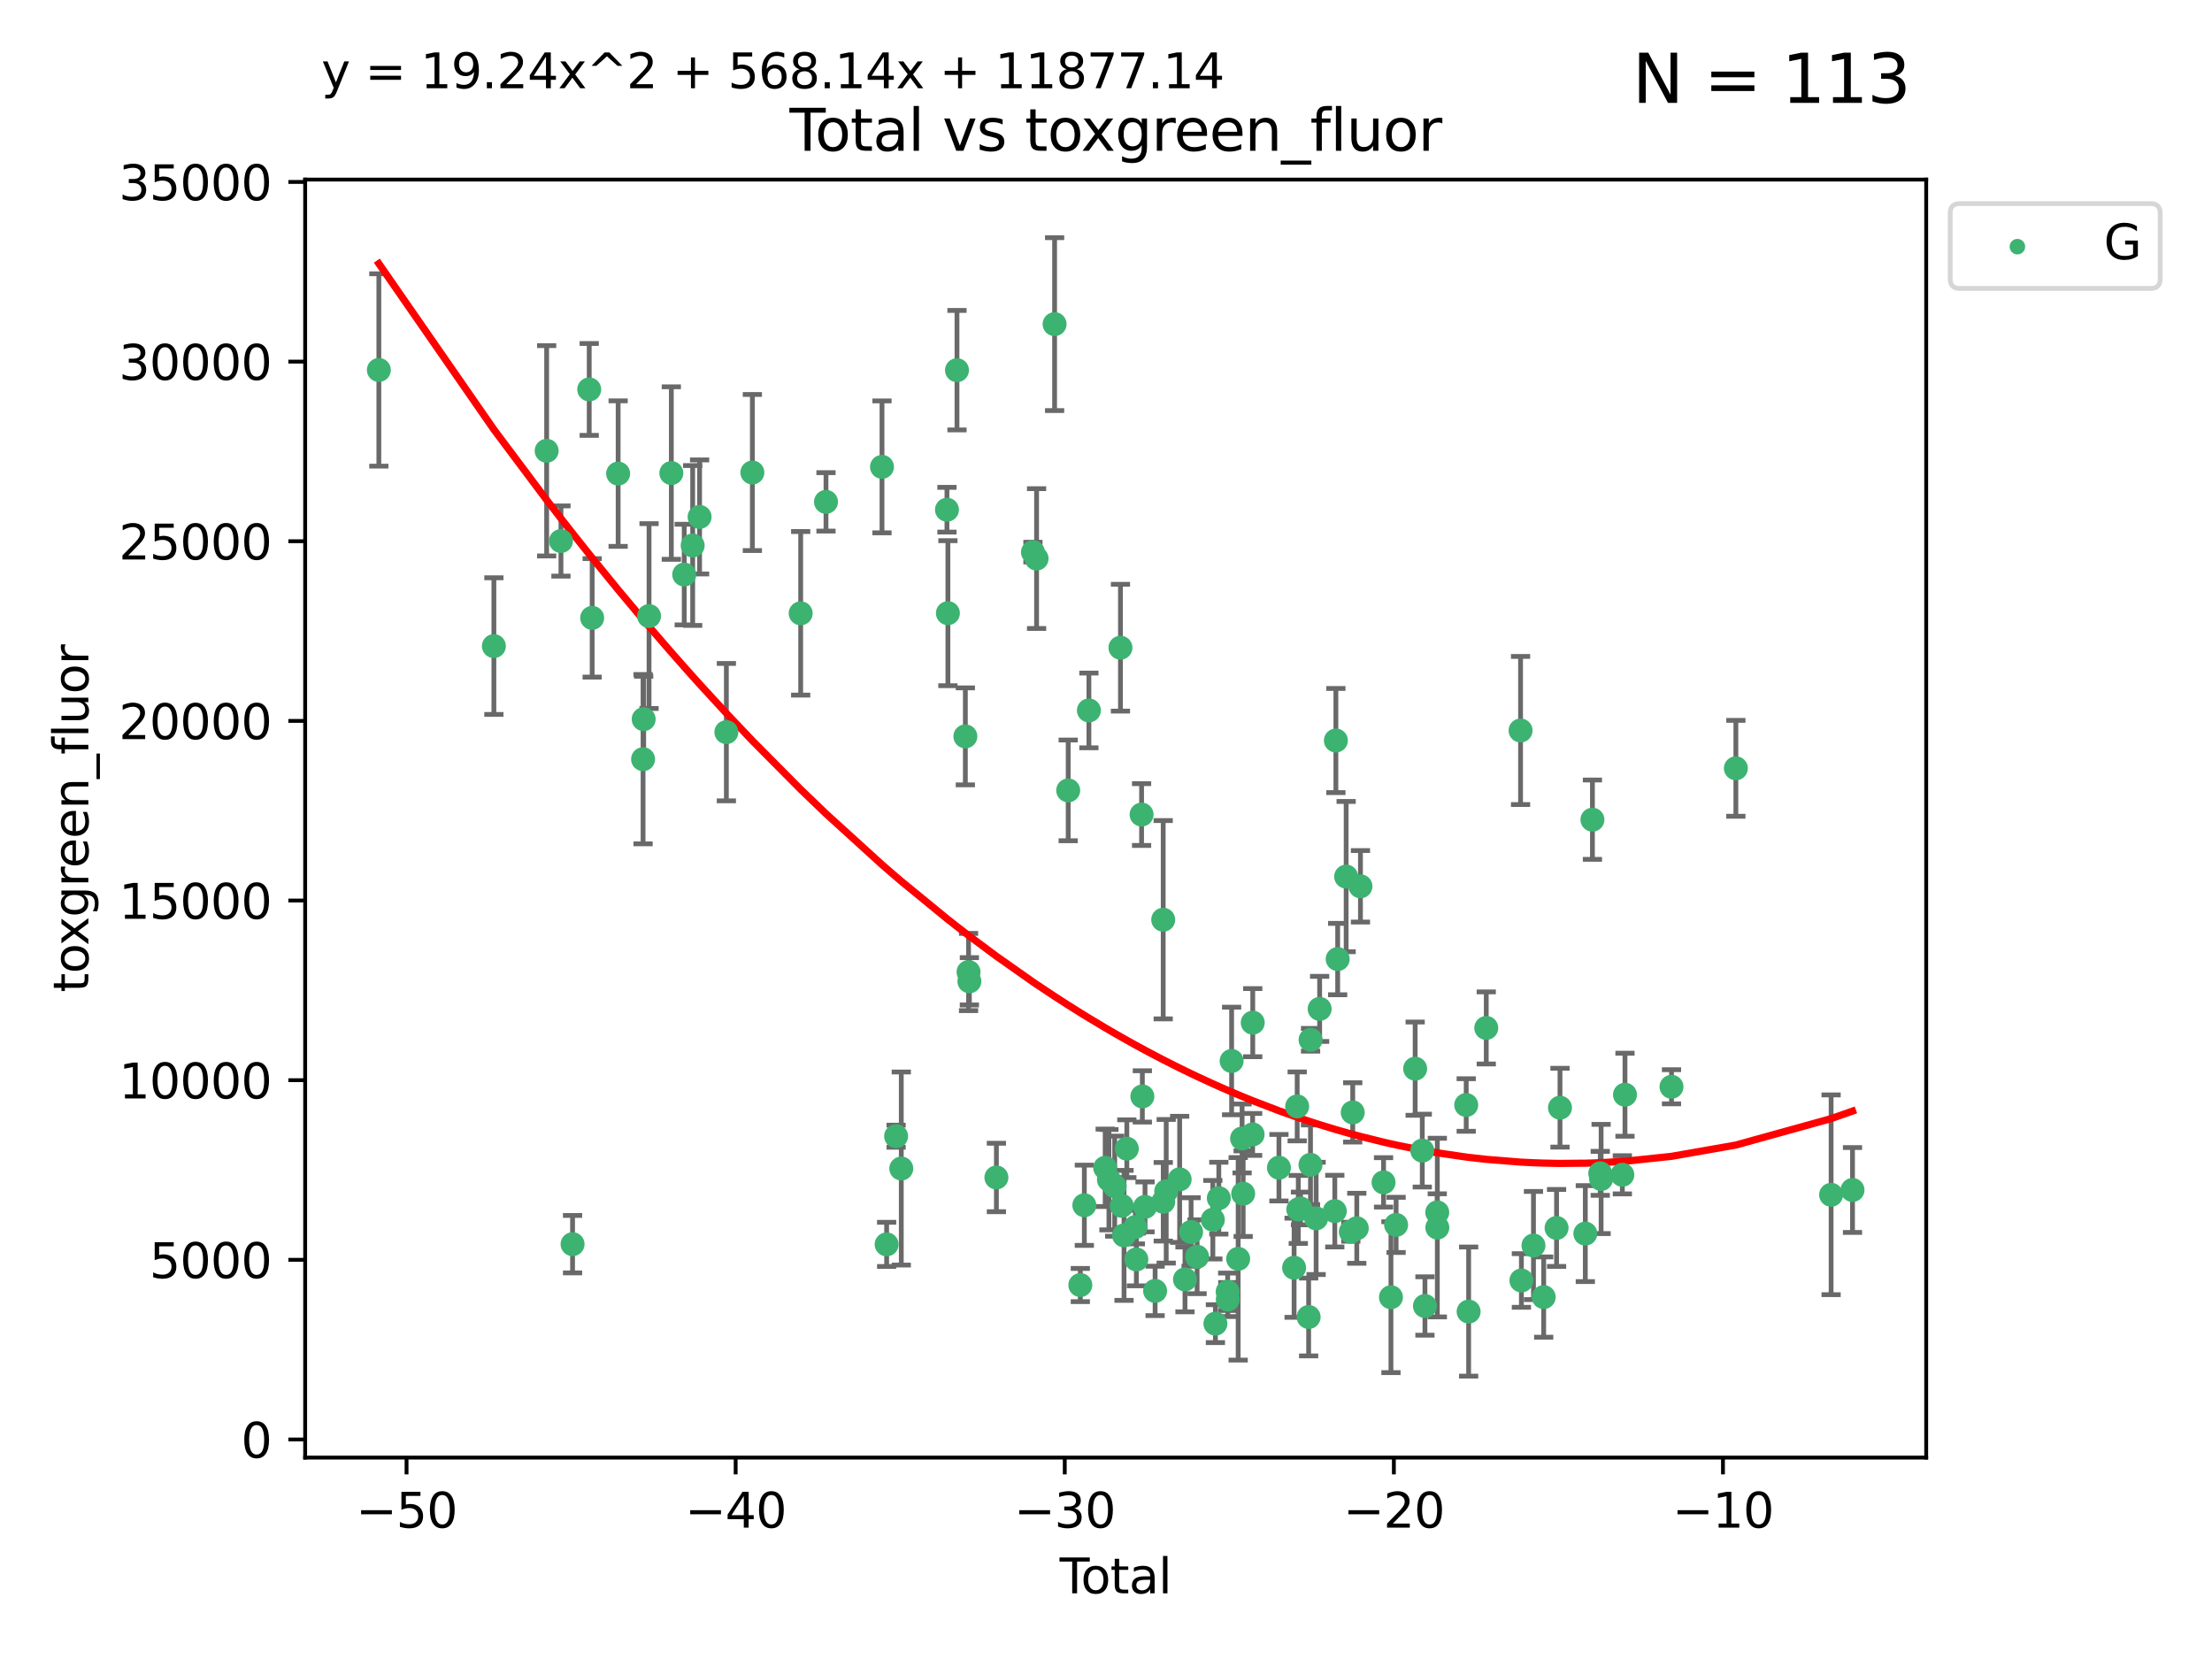 <?xml version="1.0" encoding="utf-8" standalone="no"?>
<!DOCTYPE svg PUBLIC "-//W3C//DTD SVG 1.1//EN"
  "http://www.w3.org/Graphics/SVG/1.1/DTD/svg11.dtd">
<svg xmlns:xlink="http://www.w3.org/1999/xlink" width="460.8pt" height="345.6pt" viewBox="0 0 460.8 345.6" xmlns="http://www.w3.org/2000/svg" version="1.1">
 <defs>
  <style type="text/css">*{stroke-linejoin: round; stroke-linecap: butt}</style>
 </defs>
 <g id="figure_1">
  <g id="patch_1">
   <path d="M 0 345.6 
L 460.8 345.6 
L 460.8 0 
L 0 0 
z
" style="fill: #ffffff"/>
  </g>
  <g id="axes_1">
   <g id="patch_2">
    <path d="M 63.571 303.64 
L 401.26 303.64 
L 401.26 37.411 
L 63.571 37.411 
z
" style="fill: #ffffff"/>
   </g>
   <g id="PathCollection_1">
    <defs>
     <path id="m7f95deaf9f" d="M 0 1.118 
C 0.297 1.118 0.581 1 0.791 0.791 
C 1 0.581 1.118 0.297 1.118 0 
C 1.118 -0.297 1 -0.581 0.791 -0.791 
C 0.581 -1 0.297 -1.118 0 -1.118 
C -0.297 -1.118 -0.581 -1 -0.791 -0.791 
C -1 -0.581 -1.118 -0.297 -1.118 0 
C -1.118 0.297 -1 0.581 -0.791 0.791 
C -0.581 1 -0.297 1.118 0 1.118 
z
" style="stroke: #3cb371"/>
    </defs>
    <g clip-path="url(#p45579525f5)">
     <use xlink:href="#m7f95deaf9f" x="78.921" y="77.072" style="fill: #3cb371; stroke: #3cb371"/>
     <use xlink:href="#m7f95deaf9f" x="102.885" y="134.594" style="fill: #3cb371; stroke: #3cb371"/>
     <use xlink:href="#m7f95deaf9f" x="113.877" y="93.905" style="fill: #3cb371; stroke: #3cb371"/>
     <use xlink:href="#m7f95deaf9f" x="116.857" y="112.702" style="fill: #3cb371; stroke: #3cb371"/>
     <use xlink:href="#m7f95deaf9f" x="119.276" y="259.183" style="fill: #3cb371; stroke: #3cb371"/>
     <use xlink:href="#m7f95deaf9f" x="122.744" y="81.126" style="fill: #3cb371; stroke: #3cb371"/>
     <use xlink:href="#m7f95deaf9f" x="123.358" y="128.714" style="fill: #3cb371; stroke: #3cb371"/>
     <use xlink:href="#m7f95deaf9f" x="128.77" y="98.657" style="fill: #3cb371; stroke: #3cb371"/>
     <use xlink:href="#m7f95deaf9f" x="133.962" y="158.151" style="fill: #3cb371; stroke: #3cb371"/>
     <use xlink:href="#m7f95deaf9f" x="134.089" y="149.814" style="fill: #3cb371; stroke: #3cb371"/>
     <use xlink:href="#m7f95deaf9f" x="135.207" y="128.339" style="fill: #3cb371; stroke: #3cb371"/>
     <use xlink:href="#m7f95deaf9f" x="139.85" y="98.548" style="fill: #3cb371; stroke: #3cb371"/>
     <use xlink:href="#m7f95deaf9f" x="142.537" y="119.688" style="fill: #3cb371; stroke: #3cb371"/>
     <use xlink:href="#m7f95deaf9f" x="144.296" y="113.633" style="fill: #3cb371; stroke: #3cb371"/>
     <use xlink:href="#m7f95deaf9f" x="145.738" y="107.687" style="fill: #3cb371; stroke: #3cb371"/>
     <use xlink:href="#m7f95deaf9f" x="151.315" y="152.52" style="fill: #3cb371; stroke: #3cb371"/>
     <use xlink:href="#m7f95deaf9f" x="156.73" y="98.431" style="fill: #3cb371; stroke: #3cb371"/>
     <use xlink:href="#m7f95deaf9f" x="166.795" y="127.765" style="fill: #3cb371; stroke: #3cb371"/>
     <use xlink:href="#m7f95deaf9f" x="172.07" y="104.549" style="fill: #3cb371; stroke: #3cb371"/>
     <use xlink:href="#m7f95deaf9f" x="183.735" y="97.256" style="fill: #3cb371; stroke: #3cb371"/>
     <use xlink:href="#m7f95deaf9f" x="184.703" y="259.225" style="fill: #3cb371; stroke: #3cb371"/>
     <use xlink:href="#m7f95deaf9f" x="186.675" y="236.693" style="fill: #3cb371; stroke: #3cb371"/>
     <use xlink:href="#m7f95deaf9f" x="187.753" y="243.424" style="fill: #3cb371; stroke: #3cb371"/>
     <use xlink:href="#m7f95deaf9f" x="197.268" y="106.183" style="fill: #3cb371; stroke: #3cb371"/>
     <use xlink:href="#m7f95deaf9f" x="197.466" y="127.736" style="fill: #3cb371; stroke: #3cb371"/>
     <use xlink:href="#m7f95deaf9f" x="199.357" y="77.118" style="fill: #3cb371; stroke: #3cb371"/>
     <use xlink:href="#m7f95deaf9f" x="201.101" y="153.398" style="fill: #3cb371; stroke: #3cb371"/>
     <use xlink:href="#m7f95deaf9f" x="201.768" y="202.488" style="fill: #3cb371; stroke: #3cb371"/>
     <use xlink:href="#m7f95deaf9f" x="201.94" y="204.424" style="fill: #3cb371; stroke: #3cb371"/>
     <use xlink:href="#m7f95deaf9f" x="207.568" y="245.289" style="fill: #3cb371; stroke: #3cb371"/>
     <use xlink:href="#m7f95deaf9f" x="215.183" y="115.016" style="fill: #3cb371; stroke: #3cb371"/>
     <use xlink:href="#m7f95deaf9f" x="215.938" y="116.36" style="fill: #3cb371; stroke: #3cb371"/>
     <use xlink:href="#m7f95deaf9f" x="219.693" y="67.521" style="fill: #3cb371; stroke: #3cb371"/>
     <use xlink:href="#m7f95deaf9f" x="222.525" y="164.653" style="fill: #3cb371; stroke: #3cb371"/>
     <use xlink:href="#m7f95deaf9f" x="225.052" y="267.699" style="fill: #3cb371; stroke: #3cb371"/>
     <use xlink:href="#m7f95deaf9f" x="225.889" y="251.075" style="fill: #3cb371; stroke: #3cb371"/>
     <use xlink:href="#m7f95deaf9f" x="226.838" y="147.994" style="fill: #3cb371; stroke: #3cb371"/>
     <use xlink:href="#m7f95deaf9f" x="230.231" y="243.277" style="fill: #3cb371; stroke: #3cb371"/>
     <use xlink:href="#m7f95deaf9f" x="231.01" y="245.75" style="fill: #3cb371; stroke: #3cb371"/>
     <use xlink:href="#m7f95deaf9f" x="232.208" y="247.101" style="fill: #3cb371; stroke: #3cb371"/>
     <use xlink:href="#m7f95deaf9f" x="233.412" y="134.929" style="fill: #3cb371; stroke: #3cb371"/>
     <use xlink:href="#m7f95deaf9f" x="233.692" y="251.197" style="fill: #3cb371; stroke: #3cb371"/>
     <use xlink:href="#m7f95deaf9f" x="234.156" y="257.35" style="fill: #3cb371; stroke: #3cb371"/>
     <use xlink:href="#m7f95deaf9f" x="234.739" y="239.295" style="fill: #3cb371; stroke: #3cb371"/>
     <use xlink:href="#m7f95deaf9f" x="236.517" y="255.617" style="fill: #3cb371; stroke: #3cb371"/>
     <use xlink:href="#m7f95deaf9f" x="236.725" y="262.362" style="fill: #3cb371; stroke: #3cb371"/>
     <use xlink:href="#m7f95deaf9f" x="237.813" y="169.687" style="fill: #3cb371; stroke: #3cb371"/>
     <use xlink:href="#m7f95deaf9f" x="237.972" y="228.403" style="fill: #3cb371; stroke: #3cb371"/>
     <use xlink:href="#m7f95deaf9f" x="238.53" y="251.417" style="fill: #3cb371; stroke: #3cb371"/>
     <use xlink:href="#m7f95deaf9f" x="240.631" y="268.918" style="fill: #3cb371; stroke: #3cb371"/>
     <use xlink:href="#m7f95deaf9f" x="242.317" y="191.595" style="fill: #3cb371; stroke: #3cb371"/>
     <use xlink:href="#m7f95deaf9f" x="242.327" y="250.351" style="fill: #3cb371; stroke: #3cb371"/>
     <use xlink:href="#m7f95deaf9f" x="242.943" y="248.164" style="fill: #3cb371; stroke: #3cb371"/>
     <use xlink:href="#m7f95deaf9f" x="245.743" y="245.681" style="fill: #3cb371; stroke: #3cb371"/>
     <use xlink:href="#m7f95deaf9f" x="246.854" y="266.523" style="fill: #3cb371; stroke: #3cb371"/>
     <use xlink:href="#m7f95deaf9f" x="248.127" y="256.642" style="fill: #3cb371; stroke: #3cb371"/>
     <use xlink:href="#m7f95deaf9f" x="249.377" y="261.807" style="fill: #3cb371; stroke: #3cb371"/>
     <use xlink:href="#m7f95deaf9f" x="252.658" y="254.088" style="fill: #3cb371; stroke: #3cb371"/>
     <use xlink:href="#m7f95deaf9f" x="253.193" y="275.742" style="fill: #3cb371; stroke: #3cb371"/>
     <use xlink:href="#m7f95deaf9f" x="253.901" y="249.599" style="fill: #3cb371; stroke: #3cb371"/>
     <use xlink:href="#m7f95deaf9f" x="255.744" y="269.095" style="fill: #3cb371; stroke: #3cb371"/>
     <use xlink:href="#m7f95deaf9f" x="255.773" y="270.721" style="fill: #3cb371; stroke: #3cb371"/>
     <use xlink:href="#m7f95deaf9f" x="256.568" y="221.021" style="fill: #3cb371; stroke: #3cb371"/>
     <use xlink:href="#m7f95deaf9f" x="257.932" y="262.238" style="fill: #3cb371; stroke: #3cb371"/>
     <use xlink:href="#m7f95deaf9f" x="258.75" y="237.164" style="fill: #3cb371; stroke: #3cb371"/>
     <use xlink:href="#m7f95deaf9f" x="258.973" y="248.664" style="fill: #3cb371; stroke: #3cb371"/>
     <use xlink:href="#m7f95deaf9f" x="260.945" y="236.323" style="fill: #3cb371; stroke: #3cb371"/>
     <use xlink:href="#m7f95deaf9f" x="260.971" y="213.039" style="fill: #3cb371; stroke: #3cb371"/>
     <use xlink:href="#m7f95deaf9f" x="266.427" y="243.253" style="fill: #3cb371; stroke: #3cb371"/>
     <use xlink:href="#m7f95deaf9f" x="269.585" y="264.09" style="fill: #3cb371; stroke: #3cb371"/>
     <use xlink:href="#m7f95deaf9f" x="270.227" y="230.482" style="fill: #3cb371; stroke: #3cb371"/>
     <use xlink:href="#m7f95deaf9f" x="270.457" y="251.948" style="fill: #3cb371; stroke: #3cb371"/>
     <use xlink:href="#m7f95deaf9f" x="270.919" y="251.743" style="fill: #3cb371; stroke: #3cb371"/>
     <use xlink:href="#m7f95deaf9f" x="272.614" y="274.355" style="fill: #3cb371; stroke: #3cb371"/>
     <use xlink:href="#m7f95deaf9f" x="272.999" y="242.649" style="fill: #3cb371; stroke: #3cb371"/>
     <use xlink:href="#m7f95deaf9f" x="273.016" y="216.605" style="fill: #3cb371; stroke: #3cb371"/>
     <use xlink:href="#m7f95deaf9f" x="274.171" y="253.813" style="fill: #3cb371; stroke: #3cb371"/>
     <use xlink:href="#m7f95deaf9f" x="274.905" y="210.173" style="fill: #3cb371; stroke: #3cb371"/>
     <use xlink:href="#m7f95deaf9f" x="278.061" y="252.297" style="fill: #3cb371; stroke: #3cb371"/>
     <use xlink:href="#m7f95deaf9f" x="278.29" y="154.264" style="fill: #3cb371; stroke: #3cb371"/>
     <use xlink:href="#m7f95deaf9f" x="278.662" y="199.791" style="fill: #3cb371; stroke: #3cb371"/>
     <use xlink:href="#m7f95deaf9f" x="280.428" y="182.607" style="fill: #3cb371; stroke: #3cb371"/>
     <use xlink:href="#m7f95deaf9f" x="281.399" y="256.596" style="fill: #3cb371; stroke: #3cb371"/>
     <use xlink:href="#m7f95deaf9f" x="281.797" y="231.737" style="fill: #3cb371; stroke: #3cb371"/>
     <use xlink:href="#m7f95deaf9f" x="282.643" y="255.873" style="fill: #3cb371; stroke: #3cb371"/>
     <use xlink:href="#m7f95deaf9f" x="283.409" y="184.635" style="fill: #3cb371; stroke: #3cb371"/>
     <use xlink:href="#m7f95deaf9f" x="288.22" y="246.31" style="fill: #3cb371; stroke: #3cb371"/>
     <use xlink:href="#m7f95deaf9f" x="289.761" y="270.232" style="fill: #3cb371; stroke: #3cb371"/>
     <use xlink:href="#m7f95deaf9f" x="290.835" y="255.167" style="fill: #3cb371; stroke: #3cb371"/>
     <use xlink:href="#m7f95deaf9f" x="294.803" y="222.622" style="fill: #3cb371; stroke: #3cb371"/>
     <use xlink:href="#m7f95deaf9f" x="296.286" y="239.693" style="fill: #3cb371; stroke: #3cb371"/>
     <use xlink:href="#m7f95deaf9f" x="296.843" y="272.061" style="fill: #3cb371; stroke: #3cb371"/>
     <use xlink:href="#m7f95deaf9f" x="299.408" y="252.561" style="fill: #3cb371; stroke: #3cb371"/>
     <use xlink:href="#m7f95deaf9f" x="299.422" y="255.729" style="fill: #3cb371; stroke: #3cb371"/>
     <use xlink:href="#m7f95deaf9f" x="305.44" y="230.19" style="fill: #3cb371; stroke: #3cb371"/>
     <use xlink:href="#m7f95deaf9f" x="305.943" y="273.225" style="fill: #3cb371; stroke: #3cb371"/>
     <use xlink:href="#m7f95deaf9f" x="309.615" y="214.139" style="fill: #3cb371; stroke: #3cb371"/>
     <use xlink:href="#m7f95deaf9f" x="316.761" y="152.176" style="fill: #3cb371; stroke: #3cb371"/>
     <use xlink:href="#m7f95deaf9f" x="316.935" y="266.745" style="fill: #3cb371; stroke: #3cb371"/>
     <use xlink:href="#m7f95deaf9f" x="319.451" y="259.463" style="fill: #3cb371; stroke: #3cb371"/>
     <use xlink:href="#m7f95deaf9f" x="321.58" y="270.205" style="fill: #3cb371; stroke: #3cb371"/>
     <use xlink:href="#m7f95deaf9f" x="324.262" y="255.803" style="fill: #3cb371; stroke: #3cb371"/>
     <use xlink:href="#m7f95deaf9f" x="324.974" y="230.754" style="fill: #3cb371; stroke: #3cb371"/>
     <use xlink:href="#m7f95deaf9f" x="330.252" y="256.981" style="fill: #3cb371; stroke: #3cb371"/>
     <use xlink:href="#m7f95deaf9f" x="331.732" y="170.754" style="fill: #3cb371; stroke: #3cb371"/>
     <use xlink:href="#m7f95deaf9f" x="333.361" y="244.43" style="fill: #3cb371; stroke: #3cb371"/>
     <use xlink:href="#m7f95deaf9f" x="333.54" y="245.603" style="fill: #3cb371; stroke: #3cb371"/>
     <use xlink:href="#m7f95deaf9f" x="337.966" y="244.729" style="fill: #3cb371; stroke: #3cb371"/>
     <use xlink:href="#m7f95deaf9f" x="338.514" y="228.049" style="fill: #3cb371; stroke: #3cb371"/>
     <use xlink:href="#m7f95deaf9f" x="348.204" y="226.397" style="fill: #3cb371; stroke: #3cb371"/>
     <use xlink:href="#m7f95deaf9f" x="361.613" y="160.051" style="fill: #3cb371; stroke: #3cb371"/>
     <use xlink:href="#m7f95deaf9f" x="381.453" y="248.896" style="fill: #3cb371; stroke: #3cb371"/>
     <use xlink:href="#m7f95deaf9f" x="385.911" y="247.898" style="fill: #3cb371; stroke: #3cb371"/>
    </g>
   </g>
   <g id="matplotlib.axis_1">
    <g id="xtick_1">
     <g id="line2d_1">
      <defs>
       <path id="m7576f89f41" d="M 0 0 
L 0 3.5 
" style="stroke: #000000; stroke-width: 0.8"/>
      </defs>
      <g>
       <use xlink:href="#m7576f89f41" x="84.691" y="303.64" style="stroke: #000000; stroke-width: 0.8"/>
      </g>
     </g>
     <g id="text_1">
      <!-- −50 -->
      <g transform="translate(74.138 318.238)scale(0.1 -0.1)">
       <defs>
        <path id="DejaVuSans-2212" d="M 678 2272 
L 4684 2272 
L 4684 1741 
L 678 1741 
L 678 2272 
z
" transform="scale(0.016)"/>
        <path id="DejaVuSans-35" d="M 691 4666 
L 3169 4666 
L 3169 4134 
L 1269 4134 
L 1269 2991 
Q 1406 3038 1543 3061 
Q 1681 3084 1819 3084 
Q 2600 3084 3056 2656 
Q 3513 2228 3513 1497 
Q 3513 744 3044 326 
Q 2575 -91 1722 -91 
Q 1428 -91 1123 -41 
Q 819 9 494 109 
L 494 744 
Q 775 591 1075 516 
Q 1375 441 1709 441 
Q 2250 441 2565 725 
Q 2881 1009 2881 1497 
Q 2881 1984 2565 2268 
Q 2250 2553 1709 2553 
Q 1456 2553 1204 2497 
Q 953 2441 691 2322 
L 691 4666 
z
" transform="scale(0.016)"/>
        <path id="DejaVuSans-30" d="M 2034 4250 
Q 1547 4250 1301 3770 
Q 1056 3291 1056 2328 
Q 1056 1369 1301 889 
Q 1547 409 2034 409 
Q 2525 409 2770 889 
Q 3016 1369 3016 2328 
Q 3016 3291 2770 3770 
Q 2525 4250 2034 4250 
z
M 2034 4750 
Q 2819 4750 3233 4129 
Q 3647 3509 3647 2328 
Q 3647 1150 3233 529 
Q 2819 -91 2034 -91 
Q 1250 -91 836 529 
Q 422 1150 422 2328 
Q 422 3509 836 4129 
Q 1250 4750 2034 4750 
z
" transform="scale(0.016)"/>
       </defs>
       <use xlink:href="#DejaVuSans-2212"/>
       <use xlink:href="#DejaVuSans-35" x="83.789"/>
       <use xlink:href="#DejaVuSans-30" x="147.412"/>
      </g>
     </g>
    </g>
    <g id="xtick_2">
     <g id="line2d_2">
      <g>
       <use xlink:href="#m7576f89f41" x="153.249" y="303.64" style="stroke: #000000; stroke-width: 0.8"/>
      </g>
     </g>
     <g id="text_2">
      <!-- −40 -->
      <g transform="translate(142.697 318.238)scale(0.1 -0.1)">
       <defs>
        <path id="DejaVuSans-34" d="M 2419 4116 
L 825 1625 
L 2419 1625 
L 2419 4116 
z
M 2253 4666 
L 3047 4666 
L 3047 1625 
L 3713 1625 
L 3713 1100 
L 3047 1100 
L 3047 0 
L 2419 0 
L 2419 1100 
L 313 1100 
L 313 1709 
L 2253 4666 
z
" transform="scale(0.016)"/>
       </defs>
       <use xlink:href="#DejaVuSans-2212"/>
       <use xlink:href="#DejaVuSans-34" x="83.789"/>
       <use xlink:href="#DejaVuSans-30" x="147.412"/>
      </g>
     </g>
    </g>
    <g id="xtick_3">
     <g id="line2d_3">
      <g>
       <use xlink:href="#m7576f89f41" x="221.808" y="303.64" style="stroke: #000000; stroke-width: 0.8"/>
      </g>
     </g>
     <g id="text_3">
      <!-- −30 -->
      <g transform="translate(211.256 318.238)scale(0.1 -0.1)">
       <defs>
        <path id="DejaVuSans-33" d="M 2597 2516 
Q 3050 2419 3304 2112 
Q 3559 1806 3559 1356 
Q 3559 666 3084 287 
Q 2609 -91 1734 -91 
Q 1441 -91 1130 -33 
Q 819 25 488 141 
L 488 750 
Q 750 597 1062 519 
Q 1375 441 1716 441 
Q 2309 441 2620 675 
Q 2931 909 2931 1356 
Q 2931 1769 2642 2001 
Q 2353 2234 1838 2234 
L 1294 2234 
L 1294 2753 
L 1863 2753 
Q 2328 2753 2575 2939 
Q 2822 3125 2822 3475 
Q 2822 3834 2567 4026 
Q 2313 4219 1838 4219 
Q 1578 4219 1281 4162 
Q 984 4106 628 3988 
L 628 4550 
Q 988 4650 1302 4700 
Q 1616 4750 1894 4750 
Q 2613 4750 3031 4423 
Q 3450 4097 3450 3541 
Q 3450 3153 3228 2886 
Q 3006 2619 2597 2516 
z
" transform="scale(0.016)"/>
       </defs>
       <use xlink:href="#DejaVuSans-2212"/>
       <use xlink:href="#DejaVuSans-33" x="83.789"/>
       <use xlink:href="#DejaVuSans-30" x="147.412"/>
      </g>
     </g>
    </g>
    <g id="xtick_4">
     <g id="line2d_4">
      <g>
       <use xlink:href="#m7576f89f41" x="290.367" y="303.64" style="stroke: #000000; stroke-width: 0.8"/>
      </g>
     </g>
     <g id="text_4">
      <!-- −20 -->
      <g transform="translate(279.815 318.238)scale(0.1 -0.1)">
       <defs>
        <path id="DejaVuSans-32" d="M 1228 531 
L 3431 531 
L 3431 0 
L 469 0 
L 469 531 
Q 828 903 1448 1529 
Q 2069 2156 2228 2338 
Q 2531 2678 2651 2914 
Q 2772 3150 2772 3378 
Q 2772 3750 2511 3984 
Q 2250 4219 1831 4219 
Q 1534 4219 1204 4116 
Q 875 4013 500 3803 
L 500 4441 
Q 881 4594 1212 4672 
Q 1544 4750 1819 4750 
Q 2544 4750 2975 4387 
Q 3406 4025 3406 3419 
Q 3406 3131 3298 2873 
Q 3191 2616 2906 2266 
Q 2828 2175 2409 1742 
Q 1991 1309 1228 531 
z
" transform="scale(0.016)"/>
       </defs>
       <use xlink:href="#DejaVuSans-2212"/>
       <use xlink:href="#DejaVuSans-32" x="83.789"/>
       <use xlink:href="#DejaVuSans-30" x="147.412"/>
      </g>
     </g>
    </g>
    <g id="xtick_5">
     <g id="line2d_5">
      <g>
       <use xlink:href="#m7576f89f41" x="358.926" y="303.64" style="stroke: #000000; stroke-width: 0.8"/>
      </g>
     </g>
     <g id="text_5">
      <!-- −10 -->
      <g transform="translate(348.373 318.238)scale(0.1 -0.1)">
       <defs>
        <path id="DejaVuSans-31" d="M 794 531 
L 1825 531 
L 1825 4091 
L 703 3866 
L 703 4441 
L 1819 4666 
L 2450 4666 
L 2450 531 
L 3481 531 
L 3481 0 
L 794 0 
L 794 531 
z
" transform="scale(0.016)"/>
       </defs>
       <use xlink:href="#DejaVuSans-2212"/>
       <use xlink:href="#DejaVuSans-31" x="83.789"/>
       <use xlink:href="#DejaVuSans-30" x="147.412"/>
      </g>
     </g>
    </g>
    <g id="text_6">
     <!-- Total -->
     <g transform="translate(220.739 331.917)scale(0.1 -0.1)">
      <defs>
       <path id="DejaVuSans-54" d="M -19 4666 
L 3928 4666 
L 3928 4134 
L 2272 4134 
L 2272 0 
L 1638 0 
L 1638 4134 
L -19 4134 
L -19 4666 
z
" transform="scale(0.016)"/>
       <path id="DejaVuSans-6f" d="M 1959 3097 
Q 1497 3097 1228 2736 
Q 959 2375 959 1747 
Q 959 1119 1226 758 
Q 1494 397 1959 397 
Q 2419 397 2687 759 
Q 2956 1122 2956 1747 
Q 2956 2369 2687 2733 
Q 2419 3097 1959 3097 
z
M 1959 3584 
Q 2709 3584 3137 3096 
Q 3566 2609 3566 1747 
Q 3566 888 3137 398 
Q 2709 -91 1959 -91 
Q 1206 -91 779 398 
Q 353 888 353 1747 
Q 353 2609 779 3096 
Q 1206 3584 1959 3584 
z
" transform="scale(0.016)"/>
       <path id="DejaVuSans-74" d="M 1172 4494 
L 1172 3500 
L 2356 3500 
L 2356 3053 
L 1172 3053 
L 1172 1153 
Q 1172 725 1289 603 
Q 1406 481 1766 481 
L 2356 481 
L 2356 0 
L 1766 0 
Q 1100 0 847 248 
Q 594 497 594 1153 
L 594 3053 
L 172 3053 
L 172 3500 
L 594 3500 
L 594 4494 
L 1172 4494 
z
" transform="scale(0.016)"/>
       <path id="DejaVuSans-61" d="M 2194 1759 
Q 1497 1759 1228 1600 
Q 959 1441 959 1056 
Q 959 750 1161 570 
Q 1363 391 1709 391 
Q 2188 391 2477 730 
Q 2766 1069 2766 1631 
L 2766 1759 
L 2194 1759 
z
M 3341 1997 
L 3341 0 
L 2766 0 
L 2766 531 
Q 2569 213 2275 61 
Q 1981 -91 1556 -91 
Q 1019 -91 701 211 
Q 384 513 384 1019 
Q 384 1609 779 1909 
Q 1175 2209 1959 2209 
L 2766 2209 
L 2766 2266 
Q 2766 2663 2505 2880 
Q 2244 3097 1772 3097 
Q 1472 3097 1187 3025 
Q 903 2953 641 2809 
L 641 3341 
Q 956 3463 1253 3523 
Q 1550 3584 1831 3584 
Q 2591 3584 2966 3190 
Q 3341 2797 3341 1997 
z
" transform="scale(0.016)"/>
       <path id="DejaVuSans-6c" d="M 603 4863 
L 1178 4863 
L 1178 0 
L 603 0 
L 603 4863 
z
" transform="scale(0.016)"/>
      </defs>
      <use xlink:href="#DejaVuSans-54"/>
      <use xlink:href="#DejaVuSans-6f" x="44.084"/>
      <use xlink:href="#DejaVuSans-74" x="105.266"/>
      <use xlink:href="#DejaVuSans-61" x="144.475"/>
      <use xlink:href="#DejaVuSans-6c" x="205.754"/>
     </g>
    </g>
   </g>
   <g id="matplotlib.axis_2">
    <g id="ytick_1">
     <g id="line2d_6">
      <defs>
       <path id="m4a77010f08" d="M 0 0 
L -3.5 0 
" style="stroke: #000000; stroke-width: 0.8"/>
      </defs>
      <g>
       <use xlink:href="#m4a77010f08" x="63.571" y="299.869" style="stroke: #000000; stroke-width: 0.8"/>
      </g>
     </g>
     <g id="text_7">
      <!-- 0 -->
      <g transform="translate(50.209 303.668)scale(0.1 -0.1)">
       <use xlink:href="#DejaVuSans-30"/>
      </g>
     </g>
    </g>
    <g id="ytick_2">
     <g id="line2d_7">
      <g>
       <use xlink:href="#m4a77010f08" x="63.571" y="262.445" style="stroke: #000000; stroke-width: 0.8"/>
      </g>
     </g>
     <g id="text_8">
      <!-- 5000 -->
      <g transform="translate(31.121 266.244)scale(0.1 -0.1)">
       <use xlink:href="#DejaVuSans-35"/>
       <use xlink:href="#DejaVuSans-30" x="63.623"/>
       <use xlink:href="#DejaVuSans-30" x="127.246"/>
       <use xlink:href="#DejaVuSans-30" x="190.869"/>
      </g>
     </g>
    </g>
    <g id="ytick_3">
     <g id="line2d_8">
      <g>
       <use xlink:href="#m4a77010f08" x="63.571" y="225.022" style="stroke: #000000; stroke-width: 0.8"/>
      </g>
     </g>
     <g id="text_9">
      <!-- 10000 -->
      <g transform="translate(24.759 228.821)scale(0.1 -0.1)">
       <use xlink:href="#DejaVuSans-31"/>
       <use xlink:href="#DejaVuSans-30" x="63.623"/>
       <use xlink:href="#DejaVuSans-30" x="127.246"/>
       <use xlink:href="#DejaVuSans-30" x="190.869"/>
       <use xlink:href="#DejaVuSans-30" x="254.492"/>
      </g>
     </g>
    </g>
    <g id="ytick_4">
     <g id="line2d_9">
      <g>
       <use xlink:href="#m4a77010f08" x="63.571" y="187.598" style="stroke: #000000; stroke-width: 0.8"/>
      </g>
     </g>
     <g id="text_10">
      <!-- 15000 -->
      <g transform="translate(24.759 191.397)scale(0.1 -0.1)">
       <use xlink:href="#DejaVuSans-31"/>
       <use xlink:href="#DejaVuSans-35" x="63.623"/>
       <use xlink:href="#DejaVuSans-30" x="127.246"/>
       <use xlink:href="#DejaVuSans-30" x="190.869"/>
       <use xlink:href="#DejaVuSans-30" x="254.492"/>
      </g>
     </g>
    </g>
    <g id="ytick_5">
     <g id="line2d_10">
      <g>
       <use xlink:href="#m4a77010f08" x="63.571" y="150.174" style="stroke: #000000; stroke-width: 0.8"/>
      </g>
     </g>
     <g id="text_11">
      <!-- 20000 -->
      <g transform="translate(24.759 153.974)scale(0.1 -0.1)">
       <use xlink:href="#DejaVuSans-32"/>
       <use xlink:href="#DejaVuSans-30" x="63.623"/>
       <use xlink:href="#DejaVuSans-30" x="127.246"/>
       <use xlink:href="#DejaVuSans-30" x="190.869"/>
       <use xlink:href="#DejaVuSans-30" x="254.492"/>
      </g>
     </g>
    </g>
    <g id="ytick_6">
     <g id="line2d_11">
      <g>
       <use xlink:href="#m4a77010f08" x="63.571" y="112.751" style="stroke: #000000; stroke-width: 0.8"/>
      </g>
     </g>
     <g id="text_12">
      <!-- 25000 -->
      <g transform="translate(24.759 116.55)scale(0.1 -0.1)">
       <use xlink:href="#DejaVuSans-32"/>
       <use xlink:href="#DejaVuSans-35" x="63.623"/>
       <use xlink:href="#DejaVuSans-30" x="127.246"/>
       <use xlink:href="#DejaVuSans-30" x="190.869"/>
       <use xlink:href="#DejaVuSans-30" x="254.492"/>
      </g>
     </g>
    </g>
    <g id="ytick_7">
     <g id="line2d_12">
      <g>
       <use xlink:href="#m4a77010f08" x="63.571" y="75.327" style="stroke: #000000; stroke-width: 0.8"/>
      </g>
     </g>
     <g id="text_13">
      <!-- 30000 -->
      <g transform="translate(24.759 79.126)scale(0.1 -0.1)">
       <use xlink:href="#DejaVuSans-33"/>
       <use xlink:href="#DejaVuSans-30" x="63.623"/>
       <use xlink:href="#DejaVuSans-30" x="127.246"/>
       <use xlink:href="#DejaVuSans-30" x="190.869"/>
       <use xlink:href="#DejaVuSans-30" x="254.492"/>
      </g>
     </g>
    </g>
    <g id="ytick_8">
     <g id="line2d_13">
      <g>
       <use xlink:href="#m4a77010f08" x="63.571" y="37.904" style="stroke: #000000; stroke-width: 0.8"/>
      </g>
     </g>
     <g id="text_14">
      <!-- 35000 -->
      <g transform="translate(24.759 41.703)scale(0.1 -0.1)">
       <use xlink:href="#DejaVuSans-33"/>
       <use xlink:href="#DejaVuSans-35" x="63.623"/>
       <use xlink:href="#DejaVuSans-30" x="127.246"/>
       <use xlink:href="#DejaVuSans-30" x="190.869"/>
       <use xlink:href="#DejaVuSans-30" x="254.492"/>
      </g>
     </g>
    </g>
    <g id="text_15">
     <!-- toxgreen_fluor -->
     <g transform="translate(18.401 206.72)rotate(-90)scale(0.1 -0.1)">
      <defs>
       <path id="DejaVuSans-78" d="M 3513 3500 
L 2247 1797 
L 3578 0 
L 2900 0 
L 1881 1375 
L 863 0 
L 184 0 
L 1544 1831 
L 300 3500 
L 978 3500 
L 1906 2253 
L 2834 3500 
L 3513 3500 
z
" transform="scale(0.016)"/>
       <path id="DejaVuSans-67" d="M 2906 1791 
Q 2906 2416 2648 2759 
Q 2391 3103 1925 3103 
Q 1463 3103 1205 2759 
Q 947 2416 947 1791 
Q 947 1169 1205 825 
Q 1463 481 1925 481 
Q 2391 481 2648 825 
Q 2906 1169 2906 1791 
z
M 3481 434 
Q 3481 -459 3084 -895 
Q 2688 -1331 1869 -1331 
Q 1566 -1331 1297 -1286 
Q 1028 -1241 775 -1147 
L 775 -588 
Q 1028 -725 1275 -790 
Q 1522 -856 1778 -856 
Q 2344 -856 2625 -561 
Q 2906 -266 2906 331 
L 2906 616 
Q 2728 306 2450 153 
Q 2172 0 1784 0 
Q 1141 0 747 490 
Q 353 981 353 1791 
Q 353 2603 747 3093 
Q 1141 3584 1784 3584 
Q 2172 3584 2450 3431 
Q 2728 3278 2906 2969 
L 2906 3500 
L 3481 3500 
L 3481 434 
z
" transform="scale(0.016)"/>
       <path id="DejaVuSans-72" d="M 2631 2963 
Q 2534 3019 2420 3045 
Q 2306 3072 2169 3072 
Q 1681 3072 1420 2755 
Q 1159 2438 1159 1844 
L 1159 0 
L 581 0 
L 581 3500 
L 1159 3500 
L 1159 2956 
Q 1341 3275 1631 3429 
Q 1922 3584 2338 3584 
Q 2397 3584 2469 3576 
Q 2541 3569 2628 3553 
L 2631 2963 
z
" transform="scale(0.016)"/>
       <path id="DejaVuSans-65" d="M 3597 1894 
L 3597 1613 
L 953 1613 
Q 991 1019 1311 708 
Q 1631 397 2203 397 
Q 2534 397 2845 478 
Q 3156 559 3463 722 
L 3463 178 
Q 3153 47 2828 -22 
Q 2503 -91 2169 -91 
Q 1331 -91 842 396 
Q 353 884 353 1716 
Q 353 2575 817 3079 
Q 1281 3584 2069 3584 
Q 2775 3584 3186 3129 
Q 3597 2675 3597 1894 
z
M 3022 2063 
Q 3016 2534 2758 2815 
Q 2500 3097 2075 3097 
Q 1594 3097 1305 2825 
Q 1016 2553 972 2059 
L 3022 2063 
z
" transform="scale(0.016)"/>
       <path id="DejaVuSans-6e" d="M 3513 2113 
L 3513 0 
L 2938 0 
L 2938 2094 
Q 2938 2591 2744 2837 
Q 2550 3084 2163 3084 
Q 1697 3084 1428 2787 
Q 1159 2491 1159 1978 
L 1159 0 
L 581 0 
L 581 3500 
L 1159 3500 
L 1159 2956 
Q 1366 3272 1645 3428 
Q 1925 3584 2291 3584 
Q 2894 3584 3203 3211 
Q 3513 2838 3513 2113 
z
" transform="scale(0.016)"/>
       <path id="DejaVuSans-5f" d="M 3263 -1063 
L 3263 -1509 
L -63 -1509 
L -63 -1063 
L 3263 -1063 
z
" transform="scale(0.016)"/>
       <path id="DejaVuSans-66" d="M 2375 4863 
L 2375 4384 
L 1825 4384 
Q 1516 4384 1395 4259 
Q 1275 4134 1275 3809 
L 1275 3500 
L 2222 3500 
L 2222 3053 
L 1275 3053 
L 1275 0 
L 697 0 
L 697 3053 
L 147 3053 
L 147 3500 
L 697 3500 
L 697 3744 
Q 697 4328 969 4595 
Q 1241 4863 1831 4863 
L 2375 4863 
z
" transform="scale(0.016)"/>
       <path id="DejaVuSans-75" d="M 544 1381 
L 544 3500 
L 1119 3500 
L 1119 1403 
Q 1119 906 1312 657 
Q 1506 409 1894 409 
Q 2359 409 2629 706 
Q 2900 1003 2900 1516 
L 2900 3500 
L 3475 3500 
L 3475 0 
L 2900 0 
L 2900 538 
Q 2691 219 2414 64 
Q 2138 -91 1772 -91 
Q 1169 -91 856 284 
Q 544 659 544 1381 
z
M 1991 3584 
L 1991 3584 
z
" transform="scale(0.016)"/>
      </defs>
      <use xlink:href="#DejaVuSans-74"/>
      <use xlink:href="#DejaVuSans-6f" x="39.209"/>
      <use xlink:href="#DejaVuSans-78" x="97.266"/>
      <use xlink:href="#DejaVuSans-67" x="156.445"/>
      <use xlink:href="#DejaVuSans-72" x="219.922"/>
      <use xlink:href="#DejaVuSans-65" x="258.785"/>
      <use xlink:href="#DejaVuSans-65" x="320.309"/>
      <use xlink:href="#DejaVuSans-6e" x="381.832"/>
      <use xlink:href="#DejaVuSans-5f" x="445.211"/>
      <use xlink:href="#DejaVuSans-66" x="495.211"/>
      <use xlink:href="#DejaVuSans-6c" x="530.416"/>
      <use xlink:href="#DejaVuSans-75" x="558.199"/>
      <use xlink:href="#DejaVuSans-6f" x="621.578"/>
      <use xlink:href="#DejaVuSans-72" x="682.76"/>
     </g>
    </g>
   </g>
   <g id="LineCollection_1">
    <path d="M 78.921 97.109 
L 78.921 57.035 
" clip-path="url(#p45579525f5)" style="fill: none; stroke: #696969"/>
    <path d="M 102.885 148.827 
L 102.885 120.36 
" clip-path="url(#p45579525f5)" style="fill: none; stroke: #696969"/>
    <path d="M 113.877 115.813 
L 113.877 71.998 
" clip-path="url(#p45579525f5)" style="fill: none; stroke: #696969"/>
    <path d="M 116.857 120.016 
L 116.857 105.387 
" clip-path="url(#p45579525f5)" style="fill: none; stroke: #696969"/>
    <path d="M 119.276 265.165 
L 119.276 253.201 
" clip-path="url(#p45579525f5)" style="fill: none; stroke: #696969"/>
    <path d="M 122.744 90.698 
L 122.744 71.555 
" clip-path="url(#p45579525f5)" style="fill: none; stroke: #696969"/>
    <path d="M 123.358 141.055 
L 123.358 116.373 
" clip-path="url(#p45579525f5)" style="fill: none; stroke: #696969"/>
    <path d="M 128.77 113.815 
L 128.77 83.499 
" clip-path="url(#p45579525f5)" style="fill: none; stroke: #696969"/>
    <path d="M 133.962 175.788 
L 133.962 140.514 
" clip-path="url(#p45579525f5)" style="fill: none; stroke: #696969"/>
    <path d="M 134.089 158.757 
L 134.089 140.872 
" clip-path="url(#p45579525f5)" style="fill: none; stroke: #696969"/>
    <path d="M 135.207 147.59 
L 135.207 109.088 
" clip-path="url(#p45579525f5)" style="fill: none; stroke: #696969"/>
    <path d="M 139.85 116.516 
L 139.85 80.581 
" clip-path="url(#p45579525f5)" style="fill: none; stroke: #696969"/>
    <path d="M 142.537 130.17 
L 142.537 109.206 
" clip-path="url(#p45579525f5)" style="fill: none; stroke: #696969"/>
    <path d="M 144.296 130.281 
L 144.296 96.985 
" clip-path="url(#p45579525f5)" style="fill: none; stroke: #696969"/>
    <path d="M 145.738 119.565 
L 145.738 95.809 
" clip-path="url(#p45579525f5)" style="fill: none; stroke: #696969"/>
    <path d="M 151.315 166.828 
L 151.315 138.212 
" clip-path="url(#p45579525f5)" style="fill: none; stroke: #696969"/>
    <path d="M 156.73 114.688 
L 156.73 82.175 
" clip-path="url(#p45579525f5)" style="fill: none; stroke: #696969"/>
    <path d="M 166.795 144.802 
L 166.795 110.728 
" clip-path="url(#p45579525f5)" style="fill: none; stroke: #696969"/>
    <path d="M 172.07 110.636 
L 172.07 98.462 
" clip-path="url(#p45579525f5)" style="fill: none; stroke: #696969"/>
    <path d="M 183.735 110.998 
L 183.735 83.515 
" clip-path="url(#p45579525f5)" style="fill: none; stroke: #696969"/>
    <path d="M 184.703 263.827 
L 184.703 254.623 
" clip-path="url(#p45579525f5)" style="fill: none; stroke: #696969"/>
    <path d="M 186.675 238.999 
L 186.675 234.388 
" clip-path="url(#p45579525f5)" style="fill: none; stroke: #696969"/>
    <path d="M 187.753 263.531 
L 187.753 223.317 
" clip-path="url(#p45579525f5)" style="fill: none; stroke: #696969"/>
    <path d="M 197.268 110.843 
L 197.268 101.523 
" clip-path="url(#p45579525f5)" style="fill: none; stroke: #696969"/>
    <path d="M 197.466 142.84 
L 197.466 112.632 
" clip-path="url(#p45579525f5)" style="fill: none; stroke: #696969"/>
    <path d="M 199.357 89.565 
L 199.357 64.671 
" clip-path="url(#p45579525f5)" style="fill: none; stroke: #696969"/>
    <path d="M 201.101 163.497 
L 201.101 143.298 
" clip-path="url(#p45579525f5)" style="fill: none; stroke: #696969"/>
    <path d="M 201.768 210.53 
L 201.768 194.446 
" clip-path="url(#p45579525f5)" style="fill: none; stroke: #696969"/>
    <path d="M 201.94 209.352 
L 201.94 199.497 
" clip-path="url(#p45579525f5)" style="fill: none; stroke: #696969"/>
    <path d="M 207.568 252.42 
L 207.568 238.158 
" clip-path="url(#p45579525f5)" style="fill: none; stroke: #696969"/>
    <path d="M 215.183 117.069 
L 215.183 112.963 
" clip-path="url(#p45579525f5)" style="fill: none; stroke: #696969"/>
    <path d="M 215.938 130.922 
L 215.938 101.799 
" clip-path="url(#p45579525f5)" style="fill: none; stroke: #696969"/>
    <path d="M 219.693 85.53 
L 219.693 49.513 
" clip-path="url(#p45579525f5)" style="fill: none; stroke: #696969"/>
    <path d="M 222.525 175.142 
L 222.525 154.163 
" clip-path="url(#p45579525f5)" style="fill: none; stroke: #696969"/>
    <path d="M 225.052 271.155 
L 225.052 264.243 
" clip-path="url(#p45579525f5)" style="fill: none; stroke: #696969"/>
    <path d="M 225.889 259.435 
L 225.889 242.715 
" clip-path="url(#p45579525f5)" style="fill: none; stroke: #696969"/>
    <path d="M 226.838 155.777 
L 226.838 140.21 
" clip-path="url(#p45579525f5)" style="fill: none; stroke: #696969"/>
    <path d="M 230.231 251.338 
L 230.231 235.216 
" clip-path="url(#p45579525f5)" style="fill: none; stroke: #696969"/>
    <path d="M 231.01 256.205 
L 231.01 235.296 
" clip-path="url(#p45579525f5)" style="fill: none; stroke: #696969"/>
    <path d="M 232.208 257.528 
L 232.208 236.674 
" clip-path="url(#p45579525f5)" style="fill: none; stroke: #696969"/>
    <path d="M 233.412 148.14 
L 233.412 121.717 
" clip-path="url(#p45579525f5)" style="fill: none; stroke: #696969"/>
    <path d="M 233.692 251.833 
L 233.692 250.561 
" clip-path="url(#p45579525f5)" style="fill: none; stroke: #696969"/>
    <path d="M 234.156 270.887 
L 234.156 243.813 
" clip-path="url(#p45579525f5)" style="fill: none; stroke: #696969"/>
    <path d="M 234.739 245.312 
L 234.739 233.278 
" clip-path="url(#p45579525f5)" style="fill: none; stroke: #696969"/>
    <path d="M 236.517 259.119 
L 236.517 252.116 
" clip-path="url(#p45579525f5)" style="fill: none; stroke: #696969"/>
    <path d="M 236.725 267.856 
L 236.725 256.867 
" clip-path="url(#p45579525f5)" style="fill: none; stroke: #696969"/>
    <path d="M 237.813 176.126 
L 237.813 163.249 
" clip-path="url(#p45579525f5)" style="fill: none; stroke: #696969"/>
    <path d="M 237.972 233.746 
L 237.972 223.061 
" clip-path="url(#p45579525f5)" style="fill: none; stroke: #696969"/>
    <path d="M 238.53 256.619 
L 238.53 246.214 
" clip-path="url(#p45579525f5)" style="fill: none; stroke: #696969"/>
    <path d="M 240.631 274.063 
L 240.631 263.774 
" clip-path="url(#p45579525f5)" style="fill: none; stroke: #696969"/>
    <path d="M 242.317 212.251 
L 242.317 170.939 
" clip-path="url(#p45579525f5)" style="fill: none; stroke: #696969"/>
    <path d="M 242.327 258.535 
L 242.327 242.166 
" clip-path="url(#p45579525f5)" style="fill: none; stroke: #696969"/>
    <path d="M 242.943 263.121 
L 242.943 233.206 
" clip-path="url(#p45579525f5)" style="fill: none; stroke: #696969"/>
    <path d="M 245.743 258.819 
L 245.743 232.543 
" clip-path="url(#p45579525f5)" style="fill: none; stroke: #696969"/>
    <path d="M 246.854 273.276 
L 246.854 259.77 
" clip-path="url(#p45579525f5)" style="fill: none; stroke: #696969"/>
    <path d="M 248.127 263.776 
L 248.127 249.509 
" clip-path="url(#p45579525f5)" style="fill: none; stroke: #696969"/>
    <path d="M 249.377 269.497 
L 249.377 254.117 
" clip-path="url(#p45579525f5)" style="fill: none; stroke: #696969"/>
    <path d="M 252.658 262.263 
L 252.658 245.912 
" clip-path="url(#p45579525f5)" style="fill: none; stroke: #696969"/>
    <path d="M 253.193 279.689 
L 253.193 271.795 
" clip-path="url(#p45579525f5)" style="fill: none; stroke: #696969"/>
    <path d="M 253.901 257.083 
L 253.901 242.116 
" clip-path="url(#p45579525f5)" style="fill: none; stroke: #696969"/>
    <path d="M 255.744 272.989 
L 255.744 265.202 
" clip-path="url(#p45579525f5)" style="fill: none; stroke: #696969"/>
    <path d="M 255.773 274.266 
L 255.773 267.176 
" clip-path="url(#p45579525f5)" style="fill: none; stroke: #696969"/>
    <path d="M 256.568 232.229 
L 256.568 209.813 
" clip-path="url(#p45579525f5)" style="fill: none; stroke: #696969"/>
    <path d="M 257.932 283.329 
L 257.932 241.147 
" clip-path="url(#p45579525f5)" style="fill: none; stroke: #696969"/>
    <path d="M 258.75 244.339 
L 258.75 229.989 
" clip-path="url(#p45579525f5)" style="fill: none; stroke: #696969"/>
    <path d="M 258.973 257.579 
L 258.973 239.749 
" clip-path="url(#p45579525f5)" style="fill: none; stroke: #696969"/>
    <path d="M 260.945 240.691 
L 260.945 231.955 
" clip-path="url(#p45579525f5)" style="fill: none; stroke: #696969"/>
    <path d="M 260.971 220.136 
L 260.971 205.942 
" clip-path="url(#p45579525f5)" style="fill: none; stroke: #696969"/>
    <path d="M 266.427 250.181 
L 266.427 236.325 
" clip-path="url(#p45579525f5)" style="fill: none; stroke: #696969"/>
    <path d="M 269.585 274.418 
L 269.585 253.762 
" clip-path="url(#p45579525f5)" style="fill: none; stroke: #696969"/>
    <path d="M 270.227 237.663 
L 270.227 223.3 
" clip-path="url(#p45579525f5)" style="fill: none; stroke: #696969"/>
    <path d="M 270.457 259.035 
L 270.457 244.862 
" clip-path="url(#p45579525f5)" style="fill: none; stroke: #696969"/>
    <path d="M 270.919 255.154 
L 270.919 248.331 
" clip-path="url(#p45579525f5)" style="fill: none; stroke: #696969"/>
    <path d="M 272.614 282.459 
L 272.614 266.251 
" clip-path="url(#p45579525f5)" style="fill: none; stroke: #696969"/>
    <path d="M 272.999 250.944 
L 272.999 234.353 
" clip-path="url(#p45579525f5)" style="fill: none; stroke: #696969"/>
    <path d="M 273.016 218.973 
L 273.016 214.237 
" clip-path="url(#p45579525f5)" style="fill: none; stroke: #696969"/>
    <path d="M 274.171 265.509 
L 274.171 242.118 
" clip-path="url(#p45579525f5)" style="fill: none; stroke: #696969"/>
    <path d="M 274.905 216.954 
L 274.905 203.392 
" clip-path="url(#p45579525f5)" style="fill: none; stroke: #696969"/>
    <path d="M 278.061 259.762 
L 278.061 244.833 
" clip-path="url(#p45579525f5)" style="fill: none; stroke: #696969"/>
    <path d="M 278.29 165.113 
L 278.29 143.415 
" clip-path="url(#p45579525f5)" style="fill: none; stroke: #696969"/>
    <path d="M 278.662 207.225 
L 278.662 192.358 
" clip-path="url(#p45579525f5)" style="fill: none; stroke: #696969"/>
    <path d="M 280.428 198.257 
L 280.428 166.957 
" clip-path="url(#p45579525f5)" style="fill: none; stroke: #696969"/>
    <path d="M 281.399 258.574 
L 281.399 254.618 
" clip-path="url(#p45579525f5)" style="fill: none; stroke: #696969"/>
    <path d="M 281.797 237.916 
L 281.797 225.559 
" clip-path="url(#p45579525f5)" style="fill: none; stroke: #696969"/>
    <path d="M 282.643 263.167 
L 282.643 248.579 
" clip-path="url(#p45579525f5)" style="fill: none; stroke: #696969"/>
    <path d="M 283.409 192.081 
L 283.409 177.189 
" clip-path="url(#p45579525f5)" style="fill: none; stroke: #696969"/>
    <path d="M 288.22 251.456 
L 288.22 241.164 
" clip-path="url(#p45579525f5)" style="fill: none; stroke: #696969"/>
    <path d="M 289.761 285.944 
L 289.761 254.519 
" clip-path="url(#p45579525f5)" style="fill: none; stroke: #696969"/>
    <path d="M 290.835 260.914 
L 290.835 249.42 
" clip-path="url(#p45579525f5)" style="fill: none; stroke: #696969"/>
    <path d="M 294.803 232.334 
L 294.803 212.91 
" clip-path="url(#p45579525f5)" style="fill: none; stroke: #696969"/>
    <path d="M 296.286 247.281 
L 296.286 232.105 
" clip-path="url(#p45579525f5)" style="fill: none; stroke: #696969"/>
    <path d="M 296.843 278.141 
L 296.843 265.981 
" clip-path="url(#p45579525f5)" style="fill: none; stroke: #696969"/>
    <path d="M 299.408 256.429 
L 299.408 248.693 
" clip-path="url(#p45579525f5)" style="fill: none; stroke: #696969"/>
    <path d="M 299.422 274.337 
L 299.422 237.121 
" clip-path="url(#p45579525f5)" style="fill: none; stroke: #696969"/>
    <path d="M 305.44 235.662 
L 305.44 224.717 
" clip-path="url(#p45579525f5)" style="fill: none; stroke: #696969"/>
    <path d="M 305.943 286.675 
L 305.943 259.776 
" clip-path="url(#p45579525f5)" style="fill: none; stroke: #696969"/>
    <path d="M 309.615 221.646 
L 309.615 206.633 
" clip-path="url(#p45579525f5)" style="fill: none; stroke: #696969"/>
    <path d="M 316.761 167.605 
L 316.761 136.747 
" clip-path="url(#p45579525f5)" style="fill: none; stroke: #696969"/>
    <path d="M 316.935 272.332 
L 316.935 261.159 
" clip-path="url(#p45579525f5)" style="fill: none; stroke: #696969"/>
    <path d="M 319.451 270.729 
L 319.451 248.197 
" clip-path="url(#p45579525f5)" style="fill: none; stroke: #696969"/>
    <path d="M 321.58 278.57 
L 321.58 261.84 
" clip-path="url(#p45579525f5)" style="fill: none; stroke: #696969"/>
    <path d="M 324.262 263.82 
L 324.262 247.786 
" clip-path="url(#p45579525f5)" style="fill: none; stroke: #696969"/>
    <path d="M 324.974 238.965 
L 324.974 222.543 
" clip-path="url(#p45579525f5)" style="fill: none; stroke: #696969"/>
    <path d="M 330.252 266.972 
L 330.252 246.99 
" clip-path="url(#p45579525f5)" style="fill: none; stroke: #696969"/>
    <path d="M 331.732 179.019 
L 331.732 162.489 
" clip-path="url(#p45579525f5)" style="fill: none; stroke: #696969"/>
    <path d="M 333.361 249.011 
L 333.361 239.849 
" clip-path="url(#p45579525f5)" style="fill: none; stroke: #696969"/>
    <path d="M 333.54 256.98 
L 333.54 234.227 
" clip-path="url(#p45579525f5)" style="fill: none; stroke: #696969"/>
    <path d="M 337.966 248.708 
L 337.966 240.751 
" clip-path="url(#p45579525f5)" style="fill: none; stroke: #696969"/>
    <path d="M 338.514 236.697 
L 338.514 219.401 
" clip-path="url(#p45579525f5)" style="fill: none; stroke: #696969"/>
    <path d="M 348.204 229.953 
L 348.204 222.841 
" clip-path="url(#p45579525f5)" style="fill: none; stroke: #696969"/>
    <path d="M 361.613 170.04 
L 361.613 150.063 
" clip-path="url(#p45579525f5)" style="fill: none; stroke: #696969"/>
    <path d="M 381.453 269.7 
L 381.453 228.091 
" clip-path="url(#p45579525f5)" style="fill: none; stroke: #696969"/>
    <path d="M 385.911 256.736 
L 385.911 239.061 
" clip-path="url(#p45579525f5)" style="fill: none; stroke: #696969"/>
   </g>
   <g id="line2d_14">
    <defs>
     <path id="m0432b78749" d="M 2 0 
L -2 -0 
" style="stroke: #696969"/>
    </defs>
    <g clip-path="url(#p45579525f5)">
     <use xlink:href="#m0432b78749" x="78.921" y="97.109" style="fill: #696969; stroke: #696969"/>
     <use xlink:href="#m0432b78749" x="102.885" y="148.827" style="fill: #696969; stroke: #696969"/>
     <use xlink:href="#m0432b78749" x="113.877" y="115.813" style="fill: #696969; stroke: #696969"/>
     <use xlink:href="#m0432b78749" x="116.857" y="120.016" style="fill: #696969; stroke: #696969"/>
     <use xlink:href="#m0432b78749" x="119.276" y="265.165" style="fill: #696969; stroke: #696969"/>
     <use xlink:href="#m0432b78749" x="122.744" y="90.698" style="fill: #696969; stroke: #696969"/>
     <use xlink:href="#m0432b78749" x="123.358" y="141.055" style="fill: #696969; stroke: #696969"/>
     <use xlink:href="#m0432b78749" x="128.77" y="113.815" style="fill: #696969; stroke: #696969"/>
     <use xlink:href="#m0432b78749" x="133.962" y="175.788" style="fill: #696969; stroke: #696969"/>
     <use xlink:href="#m0432b78749" x="134.089" y="158.757" style="fill: #696969; stroke: #696969"/>
     <use xlink:href="#m0432b78749" x="135.207" y="147.59" style="fill: #696969; stroke: #696969"/>
     <use xlink:href="#m0432b78749" x="139.85" y="116.516" style="fill: #696969; stroke: #696969"/>
     <use xlink:href="#m0432b78749" x="142.537" y="130.17" style="fill: #696969; stroke: #696969"/>
     <use xlink:href="#m0432b78749" x="144.296" y="130.281" style="fill: #696969; stroke: #696969"/>
     <use xlink:href="#m0432b78749" x="145.738" y="119.565" style="fill: #696969; stroke: #696969"/>
     <use xlink:href="#m0432b78749" x="151.315" y="166.828" style="fill: #696969; stroke: #696969"/>
     <use xlink:href="#m0432b78749" x="156.73" y="114.688" style="fill: #696969; stroke: #696969"/>
     <use xlink:href="#m0432b78749" x="166.795" y="144.802" style="fill: #696969; stroke: #696969"/>
     <use xlink:href="#m0432b78749" x="172.07" y="110.636" style="fill: #696969; stroke: #696969"/>
     <use xlink:href="#m0432b78749" x="183.735" y="110.998" style="fill: #696969; stroke: #696969"/>
     <use xlink:href="#m0432b78749" x="184.703" y="263.827" style="fill: #696969; stroke: #696969"/>
     <use xlink:href="#m0432b78749" x="186.675" y="238.999" style="fill: #696969; stroke: #696969"/>
     <use xlink:href="#m0432b78749" x="187.753" y="263.531" style="fill: #696969; stroke: #696969"/>
     <use xlink:href="#m0432b78749" x="197.268" y="110.843" style="fill: #696969; stroke: #696969"/>
     <use xlink:href="#m0432b78749" x="197.466" y="142.84" style="fill: #696969; stroke: #696969"/>
     <use xlink:href="#m0432b78749" x="199.357" y="89.565" style="fill: #696969; stroke: #696969"/>
     <use xlink:href="#m0432b78749" x="201.101" y="163.497" style="fill: #696969; stroke: #696969"/>
     <use xlink:href="#m0432b78749" x="201.768" y="210.53" style="fill: #696969; stroke: #696969"/>
     <use xlink:href="#m0432b78749" x="201.94" y="209.352" style="fill: #696969; stroke: #696969"/>
     <use xlink:href="#m0432b78749" x="207.568" y="252.42" style="fill: #696969; stroke: #696969"/>
     <use xlink:href="#m0432b78749" x="215.183" y="117.069" style="fill: #696969; stroke: #696969"/>
     <use xlink:href="#m0432b78749" x="215.938" y="130.922" style="fill: #696969; stroke: #696969"/>
     <use xlink:href="#m0432b78749" x="219.693" y="85.53" style="fill: #696969; stroke: #696969"/>
     <use xlink:href="#m0432b78749" x="222.525" y="175.142" style="fill: #696969; stroke: #696969"/>
     <use xlink:href="#m0432b78749" x="225.052" y="271.155" style="fill: #696969; stroke: #696969"/>
     <use xlink:href="#m0432b78749" x="225.889" y="259.435" style="fill: #696969; stroke: #696969"/>
     <use xlink:href="#m0432b78749" x="226.838" y="155.777" style="fill: #696969; stroke: #696969"/>
     <use xlink:href="#m0432b78749" x="230.231" y="251.338" style="fill: #696969; stroke: #696969"/>
     <use xlink:href="#m0432b78749" x="231.01" y="256.205" style="fill: #696969; stroke: #696969"/>
     <use xlink:href="#m0432b78749" x="232.208" y="257.528" style="fill: #696969; stroke: #696969"/>
     <use xlink:href="#m0432b78749" x="233.412" y="148.14" style="fill: #696969; stroke: #696969"/>
     <use xlink:href="#m0432b78749" x="233.692" y="251.833" style="fill: #696969; stroke: #696969"/>
     <use xlink:href="#m0432b78749" x="234.156" y="270.887" style="fill: #696969; stroke: #696969"/>
     <use xlink:href="#m0432b78749" x="234.739" y="245.312" style="fill: #696969; stroke: #696969"/>
     <use xlink:href="#m0432b78749" x="236.517" y="259.119" style="fill: #696969; stroke: #696969"/>
     <use xlink:href="#m0432b78749" x="236.725" y="267.856" style="fill: #696969; stroke: #696969"/>
     <use xlink:href="#m0432b78749" x="237.813" y="176.126" style="fill: #696969; stroke: #696969"/>
     <use xlink:href="#m0432b78749" x="237.972" y="233.746" style="fill: #696969; stroke: #696969"/>
     <use xlink:href="#m0432b78749" x="238.53" y="256.619" style="fill: #696969; stroke: #696969"/>
     <use xlink:href="#m0432b78749" x="240.631" y="274.063" style="fill: #696969; stroke: #696969"/>
     <use xlink:href="#m0432b78749" x="242.317" y="212.251" style="fill: #696969; stroke: #696969"/>
     <use xlink:href="#m0432b78749" x="242.327" y="258.535" style="fill: #696969; stroke: #696969"/>
     <use xlink:href="#m0432b78749" x="242.943" y="263.121" style="fill: #696969; stroke: #696969"/>
     <use xlink:href="#m0432b78749" x="245.743" y="258.819" style="fill: #696969; stroke: #696969"/>
     <use xlink:href="#m0432b78749" x="246.854" y="273.276" style="fill: #696969; stroke: #696969"/>
     <use xlink:href="#m0432b78749" x="248.127" y="263.776" style="fill: #696969; stroke: #696969"/>
     <use xlink:href="#m0432b78749" x="249.377" y="269.497" style="fill: #696969; stroke: #696969"/>
     <use xlink:href="#m0432b78749" x="252.658" y="262.263" style="fill: #696969; stroke: #696969"/>
     <use xlink:href="#m0432b78749" x="253.193" y="279.689" style="fill: #696969; stroke: #696969"/>
     <use xlink:href="#m0432b78749" x="253.901" y="257.083" style="fill: #696969; stroke: #696969"/>
     <use xlink:href="#m0432b78749" x="255.744" y="272.989" style="fill: #696969; stroke: #696969"/>
     <use xlink:href="#m0432b78749" x="255.773" y="274.266" style="fill: #696969; stroke: #696969"/>
     <use xlink:href="#m0432b78749" x="256.568" y="232.229" style="fill: #696969; stroke: #696969"/>
     <use xlink:href="#m0432b78749" x="257.932" y="283.329" style="fill: #696969; stroke: #696969"/>
     <use xlink:href="#m0432b78749" x="258.75" y="244.339" style="fill: #696969; stroke: #696969"/>
     <use xlink:href="#m0432b78749" x="258.973" y="257.579" style="fill: #696969; stroke: #696969"/>
     <use xlink:href="#m0432b78749" x="260.945" y="240.691" style="fill: #696969; stroke: #696969"/>
     <use xlink:href="#m0432b78749" x="260.971" y="220.136" style="fill: #696969; stroke: #696969"/>
     <use xlink:href="#m0432b78749" x="266.427" y="250.181" style="fill: #696969; stroke: #696969"/>
     <use xlink:href="#m0432b78749" x="269.585" y="274.418" style="fill: #696969; stroke: #696969"/>
     <use xlink:href="#m0432b78749" x="270.227" y="237.663" style="fill: #696969; stroke: #696969"/>
     <use xlink:href="#m0432b78749" x="270.457" y="259.035" style="fill: #696969; stroke: #696969"/>
     <use xlink:href="#m0432b78749" x="270.919" y="255.154" style="fill: #696969; stroke: #696969"/>
     <use xlink:href="#m0432b78749" x="272.614" y="282.459" style="fill: #696969; stroke: #696969"/>
     <use xlink:href="#m0432b78749" x="272.999" y="250.944" style="fill: #696969; stroke: #696969"/>
     <use xlink:href="#m0432b78749" x="273.016" y="218.973" style="fill: #696969; stroke: #696969"/>
     <use xlink:href="#m0432b78749" x="274.171" y="265.509" style="fill: #696969; stroke: #696969"/>
     <use xlink:href="#m0432b78749" x="274.905" y="216.954" style="fill: #696969; stroke: #696969"/>
     <use xlink:href="#m0432b78749" x="278.061" y="259.762" style="fill: #696969; stroke: #696969"/>
     <use xlink:href="#m0432b78749" x="278.29" y="165.113" style="fill: #696969; stroke: #696969"/>
     <use xlink:href="#m0432b78749" x="278.662" y="207.225" style="fill: #696969; stroke: #696969"/>
     <use xlink:href="#m0432b78749" x="280.428" y="198.257" style="fill: #696969; stroke: #696969"/>
     <use xlink:href="#m0432b78749" x="281.399" y="258.574" style="fill: #696969; stroke: #696969"/>
     <use xlink:href="#m0432b78749" x="281.797" y="237.916" style="fill: #696969; stroke: #696969"/>
     <use xlink:href="#m0432b78749" x="282.643" y="263.167" style="fill: #696969; stroke: #696969"/>
     <use xlink:href="#m0432b78749" x="283.409" y="192.081" style="fill: #696969; stroke: #696969"/>
     <use xlink:href="#m0432b78749" x="288.22" y="251.456" style="fill: #696969; stroke: #696969"/>
     <use xlink:href="#m0432b78749" x="289.761" y="285.944" style="fill: #696969; stroke: #696969"/>
     <use xlink:href="#m0432b78749" x="290.835" y="260.914" style="fill: #696969; stroke: #696969"/>
     <use xlink:href="#m0432b78749" x="294.803" y="232.334" style="fill: #696969; stroke: #696969"/>
     <use xlink:href="#m0432b78749" x="296.286" y="247.281" style="fill: #696969; stroke: #696969"/>
     <use xlink:href="#m0432b78749" x="296.843" y="278.141" style="fill: #696969; stroke: #696969"/>
     <use xlink:href="#m0432b78749" x="299.408" y="256.429" style="fill: #696969; stroke: #696969"/>
     <use xlink:href="#m0432b78749" x="299.422" y="274.337" style="fill: #696969; stroke: #696969"/>
     <use xlink:href="#m0432b78749" x="305.44" y="235.662" style="fill: #696969; stroke: #696969"/>
     <use xlink:href="#m0432b78749" x="305.943" y="286.675" style="fill: #696969; stroke: #696969"/>
     <use xlink:href="#m0432b78749" x="309.615" y="221.646" style="fill: #696969; stroke: #696969"/>
     <use xlink:href="#m0432b78749" x="316.761" y="167.605" style="fill: #696969; stroke: #696969"/>
     <use xlink:href="#m0432b78749" x="316.935" y="272.332" style="fill: #696969; stroke: #696969"/>
     <use xlink:href="#m0432b78749" x="319.451" y="270.729" style="fill: #696969; stroke: #696969"/>
     <use xlink:href="#m0432b78749" x="321.58" y="278.57" style="fill: #696969; stroke: #696969"/>
     <use xlink:href="#m0432b78749" x="324.262" y="263.82" style="fill: #696969; stroke: #696969"/>
     <use xlink:href="#m0432b78749" x="324.974" y="238.965" style="fill: #696969; stroke: #696969"/>
     <use xlink:href="#m0432b78749" x="330.252" y="266.972" style="fill: #696969; stroke: #696969"/>
     <use xlink:href="#m0432b78749" x="331.732" y="179.019" style="fill: #696969; stroke: #696969"/>
     <use xlink:href="#m0432b78749" x="333.361" y="249.011" style="fill: #696969; stroke: #696969"/>
     <use xlink:href="#m0432b78749" x="333.54" y="256.98" style="fill: #696969; stroke: #696969"/>
     <use xlink:href="#m0432b78749" x="337.966" y="248.708" style="fill: #696969; stroke: #696969"/>
     <use xlink:href="#m0432b78749" x="338.514" y="236.697" style="fill: #696969; stroke: #696969"/>
     <use xlink:href="#m0432b78749" x="348.204" y="229.953" style="fill: #696969; stroke: #696969"/>
     <use xlink:href="#m0432b78749" x="361.613" y="170.04" style="fill: #696969; stroke: #696969"/>
     <use xlink:href="#m0432b78749" x="381.453" y="269.7" style="fill: #696969; stroke: #696969"/>
     <use xlink:href="#m0432b78749" x="385.911" y="256.736" style="fill: #696969; stroke: #696969"/>
    </g>
   </g>
   <g id="line2d_15">
    <g clip-path="url(#p45579525f5)">
     <use xlink:href="#m0432b78749" x="78.921" y="57.035" style="fill: #696969; stroke: #696969"/>
     <use xlink:href="#m0432b78749" x="102.885" y="120.36" style="fill: #696969; stroke: #696969"/>
     <use xlink:href="#m0432b78749" x="113.877" y="71.998" style="fill: #696969; stroke: #696969"/>
     <use xlink:href="#m0432b78749" x="116.857" y="105.387" style="fill: #696969; stroke: #696969"/>
     <use xlink:href="#m0432b78749" x="119.276" y="253.201" style="fill: #696969; stroke: #696969"/>
     <use xlink:href="#m0432b78749" x="122.744" y="71.555" style="fill: #696969; stroke: #696969"/>
     <use xlink:href="#m0432b78749" x="123.358" y="116.373" style="fill: #696969; stroke: #696969"/>
     <use xlink:href="#m0432b78749" x="128.77" y="83.499" style="fill: #696969; stroke: #696969"/>
     <use xlink:href="#m0432b78749" x="133.962" y="140.514" style="fill: #696969; stroke: #696969"/>
     <use xlink:href="#m0432b78749" x="134.089" y="140.872" style="fill: #696969; stroke: #696969"/>
     <use xlink:href="#m0432b78749" x="135.207" y="109.088" style="fill: #696969; stroke: #696969"/>
     <use xlink:href="#m0432b78749" x="139.85" y="80.581" style="fill: #696969; stroke: #696969"/>
     <use xlink:href="#m0432b78749" x="142.537" y="109.206" style="fill: #696969; stroke: #696969"/>
     <use xlink:href="#m0432b78749" x="144.296" y="96.985" style="fill: #696969; stroke: #696969"/>
     <use xlink:href="#m0432b78749" x="145.738" y="95.809" style="fill: #696969; stroke: #696969"/>
     <use xlink:href="#m0432b78749" x="151.315" y="138.212" style="fill: #696969; stroke: #696969"/>
     <use xlink:href="#m0432b78749" x="156.73" y="82.175" style="fill: #696969; stroke: #696969"/>
     <use xlink:href="#m0432b78749" x="166.795" y="110.728" style="fill: #696969; stroke: #696969"/>
     <use xlink:href="#m0432b78749" x="172.07" y="98.462" style="fill: #696969; stroke: #696969"/>
     <use xlink:href="#m0432b78749" x="183.735" y="83.515" style="fill: #696969; stroke: #696969"/>
     <use xlink:href="#m0432b78749" x="184.703" y="254.623" style="fill: #696969; stroke: #696969"/>
     <use xlink:href="#m0432b78749" x="186.675" y="234.388" style="fill: #696969; stroke: #696969"/>
     <use xlink:href="#m0432b78749" x="187.753" y="223.317" style="fill: #696969; stroke: #696969"/>
     <use xlink:href="#m0432b78749" x="197.268" y="101.523" style="fill: #696969; stroke: #696969"/>
     <use xlink:href="#m0432b78749" x="197.466" y="112.632" style="fill: #696969; stroke: #696969"/>
     <use xlink:href="#m0432b78749" x="199.357" y="64.671" style="fill: #696969; stroke: #696969"/>
     <use xlink:href="#m0432b78749" x="201.101" y="143.298" style="fill: #696969; stroke: #696969"/>
     <use xlink:href="#m0432b78749" x="201.768" y="194.446" style="fill: #696969; stroke: #696969"/>
     <use xlink:href="#m0432b78749" x="201.94" y="199.497" style="fill: #696969; stroke: #696969"/>
     <use xlink:href="#m0432b78749" x="207.568" y="238.158" style="fill: #696969; stroke: #696969"/>
     <use xlink:href="#m0432b78749" x="215.183" y="112.963" style="fill: #696969; stroke: #696969"/>
     <use xlink:href="#m0432b78749" x="215.938" y="101.799" style="fill: #696969; stroke: #696969"/>
     <use xlink:href="#m0432b78749" x="219.693" y="49.513" style="fill: #696969; stroke: #696969"/>
     <use xlink:href="#m0432b78749" x="222.525" y="154.163" style="fill: #696969; stroke: #696969"/>
     <use xlink:href="#m0432b78749" x="225.052" y="264.243" style="fill: #696969; stroke: #696969"/>
     <use xlink:href="#m0432b78749" x="225.889" y="242.715" style="fill: #696969; stroke: #696969"/>
     <use xlink:href="#m0432b78749" x="226.838" y="140.21" style="fill: #696969; stroke: #696969"/>
     <use xlink:href="#m0432b78749" x="230.231" y="235.216" style="fill: #696969; stroke: #696969"/>
     <use xlink:href="#m0432b78749" x="231.01" y="235.296" style="fill: #696969; stroke: #696969"/>
     <use xlink:href="#m0432b78749" x="232.208" y="236.674" style="fill: #696969; stroke: #696969"/>
     <use xlink:href="#m0432b78749" x="233.412" y="121.717" style="fill: #696969; stroke: #696969"/>
     <use xlink:href="#m0432b78749" x="233.692" y="250.561" style="fill: #696969; stroke: #696969"/>
     <use xlink:href="#m0432b78749" x="234.156" y="243.813" style="fill: #696969; stroke: #696969"/>
     <use xlink:href="#m0432b78749" x="234.739" y="233.278" style="fill: #696969; stroke: #696969"/>
     <use xlink:href="#m0432b78749" x="236.517" y="252.116" style="fill: #696969; stroke: #696969"/>
     <use xlink:href="#m0432b78749" x="236.725" y="256.867" style="fill: #696969; stroke: #696969"/>
     <use xlink:href="#m0432b78749" x="237.813" y="163.249" style="fill: #696969; stroke: #696969"/>
     <use xlink:href="#m0432b78749" x="237.972" y="223.061" style="fill: #696969; stroke: #696969"/>
     <use xlink:href="#m0432b78749" x="238.53" y="246.214" style="fill: #696969; stroke: #696969"/>
     <use xlink:href="#m0432b78749" x="240.631" y="263.774" style="fill: #696969; stroke: #696969"/>
     <use xlink:href="#m0432b78749" x="242.317" y="170.939" style="fill: #696969; stroke: #696969"/>
     <use xlink:href="#m0432b78749" x="242.327" y="242.166" style="fill: #696969; stroke: #696969"/>
     <use xlink:href="#m0432b78749" x="242.943" y="233.206" style="fill: #696969; stroke: #696969"/>
     <use xlink:href="#m0432b78749" x="245.743" y="232.543" style="fill: #696969; stroke: #696969"/>
     <use xlink:href="#m0432b78749" x="246.854" y="259.77" style="fill: #696969; stroke: #696969"/>
     <use xlink:href="#m0432b78749" x="248.127" y="249.509" style="fill: #696969; stroke: #696969"/>
     <use xlink:href="#m0432b78749" x="249.377" y="254.117" style="fill: #696969; stroke: #696969"/>
     <use xlink:href="#m0432b78749" x="252.658" y="245.912" style="fill: #696969; stroke: #696969"/>
     <use xlink:href="#m0432b78749" x="253.193" y="271.795" style="fill: #696969; stroke: #696969"/>
     <use xlink:href="#m0432b78749" x="253.901" y="242.116" style="fill: #696969; stroke: #696969"/>
     <use xlink:href="#m0432b78749" x="255.744" y="265.202" style="fill: #696969; stroke: #696969"/>
     <use xlink:href="#m0432b78749" x="255.773" y="267.176" style="fill: #696969; stroke: #696969"/>
     <use xlink:href="#m0432b78749" x="256.568" y="209.813" style="fill: #696969; stroke: #696969"/>
     <use xlink:href="#m0432b78749" x="257.932" y="241.147" style="fill: #696969; stroke: #696969"/>
     <use xlink:href="#m0432b78749" x="258.75" y="229.989" style="fill: #696969; stroke: #696969"/>
     <use xlink:href="#m0432b78749" x="258.973" y="239.749" style="fill: #696969; stroke: #696969"/>
     <use xlink:href="#m0432b78749" x="260.945" y="231.955" style="fill: #696969; stroke: #696969"/>
     <use xlink:href="#m0432b78749" x="260.971" y="205.942" style="fill: #696969; stroke: #696969"/>
     <use xlink:href="#m0432b78749" x="266.427" y="236.325" style="fill: #696969; stroke: #696969"/>
     <use xlink:href="#m0432b78749" x="269.585" y="253.762" style="fill: #696969; stroke: #696969"/>
     <use xlink:href="#m0432b78749" x="270.227" y="223.3" style="fill: #696969; stroke: #696969"/>
     <use xlink:href="#m0432b78749" x="270.457" y="244.862" style="fill: #696969; stroke: #696969"/>
     <use xlink:href="#m0432b78749" x="270.919" y="248.331" style="fill: #696969; stroke: #696969"/>
     <use xlink:href="#m0432b78749" x="272.614" y="266.251" style="fill: #696969; stroke: #696969"/>
     <use xlink:href="#m0432b78749" x="272.999" y="234.353" style="fill: #696969; stroke: #696969"/>
     <use xlink:href="#m0432b78749" x="273.016" y="214.237" style="fill: #696969; stroke: #696969"/>
     <use xlink:href="#m0432b78749" x="274.171" y="242.118" style="fill: #696969; stroke: #696969"/>
     <use xlink:href="#m0432b78749" x="274.905" y="203.392" style="fill: #696969; stroke: #696969"/>
     <use xlink:href="#m0432b78749" x="278.061" y="244.833" style="fill: #696969; stroke: #696969"/>
     <use xlink:href="#m0432b78749" x="278.29" y="143.415" style="fill: #696969; stroke: #696969"/>
     <use xlink:href="#m0432b78749" x="278.662" y="192.358" style="fill: #696969; stroke: #696969"/>
     <use xlink:href="#m0432b78749" x="280.428" y="166.957" style="fill: #696969; stroke: #696969"/>
     <use xlink:href="#m0432b78749" x="281.399" y="254.618" style="fill: #696969; stroke: #696969"/>
     <use xlink:href="#m0432b78749" x="281.797" y="225.559" style="fill: #696969; stroke: #696969"/>
     <use xlink:href="#m0432b78749" x="282.643" y="248.579" style="fill: #696969; stroke: #696969"/>
     <use xlink:href="#m0432b78749" x="283.409" y="177.189" style="fill: #696969; stroke: #696969"/>
     <use xlink:href="#m0432b78749" x="288.22" y="241.164" style="fill: #696969; stroke: #696969"/>
     <use xlink:href="#m0432b78749" x="289.761" y="254.519" style="fill: #696969; stroke: #696969"/>
     <use xlink:href="#m0432b78749" x="290.835" y="249.42" style="fill: #696969; stroke: #696969"/>
     <use xlink:href="#m0432b78749" x="294.803" y="212.91" style="fill: #696969; stroke: #696969"/>
     <use xlink:href="#m0432b78749" x="296.286" y="232.105" style="fill: #696969; stroke: #696969"/>
     <use xlink:href="#m0432b78749" x="296.843" y="265.981" style="fill: #696969; stroke: #696969"/>
     <use xlink:href="#m0432b78749" x="299.408" y="248.693" style="fill: #696969; stroke: #696969"/>
     <use xlink:href="#m0432b78749" x="299.422" y="237.121" style="fill: #696969; stroke: #696969"/>
     <use xlink:href="#m0432b78749" x="305.44" y="224.717" style="fill: #696969; stroke: #696969"/>
     <use xlink:href="#m0432b78749" x="305.943" y="259.776" style="fill: #696969; stroke: #696969"/>
     <use xlink:href="#m0432b78749" x="309.615" y="206.633" style="fill: #696969; stroke: #696969"/>
     <use xlink:href="#m0432b78749" x="316.761" y="136.747" style="fill: #696969; stroke: #696969"/>
     <use xlink:href="#m0432b78749" x="316.935" y="261.159" style="fill: #696969; stroke: #696969"/>
     <use xlink:href="#m0432b78749" x="319.451" y="248.197" style="fill: #696969; stroke: #696969"/>
     <use xlink:href="#m0432b78749" x="321.58" y="261.84" style="fill: #696969; stroke: #696969"/>
     <use xlink:href="#m0432b78749" x="324.262" y="247.786" style="fill: #696969; stroke: #696969"/>
     <use xlink:href="#m0432b78749" x="324.974" y="222.543" style="fill: #696969; stroke: #696969"/>
     <use xlink:href="#m0432b78749" x="330.252" y="246.99" style="fill: #696969; stroke: #696969"/>
     <use xlink:href="#m0432b78749" x="331.732" y="162.489" style="fill: #696969; stroke: #696969"/>
     <use xlink:href="#m0432b78749" x="333.361" y="239.849" style="fill: #696969; stroke: #696969"/>
     <use xlink:href="#m0432b78749" x="333.54" y="234.227" style="fill: #696969; stroke: #696969"/>
     <use xlink:href="#m0432b78749" x="337.966" y="240.751" style="fill: #696969; stroke: #696969"/>
     <use xlink:href="#m0432b78749" x="338.514" y="219.401" style="fill: #696969; stroke: #696969"/>
     <use xlink:href="#m0432b78749" x="348.204" y="222.841" style="fill: #696969; stroke: #696969"/>
     <use xlink:href="#m0432b78749" x="361.613" y="150.063" style="fill: #696969; stroke: #696969"/>
     <use xlink:href="#m0432b78749" x="381.453" y="228.091" style="fill: #696969; stroke: #696969"/>
     <use xlink:href="#m0432b78749" x="385.911" y="239.061" style="fill: #696969; stroke: #696969"/>
    </g>
   </g>
   <g id="line2d_16">
    <path d="M 78.921 54.914 
L 102.885 89.478 
L 113.877 104.154 
L 116.857 108.004 
L 119.276 111.091 
L 122.744 115.453 
L 123.358 116.217 
L 128.77 122.856 
L 133.962 129.058 
L 134.089 129.207 
L 135.207 130.52 
L 139.85 135.89 
L 142.537 138.937 
L 144.296 140.908 
L 145.738 142.51 
L 151.315 148.583 
L 156.73 154.299 
L 166.795 164.445 
L 172.07 169.515 
L 183.735 180.12 
L 184.703 180.962 
L 186.675 182.661 
L 187.753 183.58 
L 197.268 191.378 
L 197.466 191.535 
L 199.357 193.016 
L 201.101 194.363 
L 201.768 194.874 
L 201.94 195.005 
L 207.568 199.195 
L 215.183 204.556 
L 215.938 205.069 
L 219.693 207.564 
L 222.525 209.389 
L 225.052 210.976 
L 225.889 211.492 
L 226.838 212.074 
L 230.231 214.106 
L 231.01 214.562 
L 232.208 215.257 
L 233.412 215.946 
L 233.692 216.106 
L 234.156 216.368 
L 234.739 216.696 
L 236.517 217.684 
L 236.725 217.798 
L 237.813 218.391 
L 237.972 218.478 
L 238.53 218.778 
L 240.631 219.894 
L 242.317 220.77 
L 242.327 220.776 
L 242.943 221.091 
L 245.743 222.497 
L 246.854 223.041 
L 248.127 223.656 
L 249.377 224.249 
L 252.658 225.762 
L 253.193 226.003 
L 253.901 226.318 
L 255.744 227.125 
L 255.773 227.138 
L 256.568 227.479 
L 257.932 228.056 
L 258.75 228.397 
L 258.973 228.489 
L 260.945 229.29 
L 260.971 229.3 
L 266.427 231.392 
L 269.585 232.519 
L 270.227 232.741 
L 270.457 232.82 
L 270.919 232.977 
L 272.614 233.543 
L 272.999 233.669 
L 273.016 233.675 
L 274.171 234.048 
L 274.905 234.28 
L 278.061 235.243 
L 278.29 235.311 
L 278.662 235.42 
L 280.428 235.925 
L 281.399 236.195 
L 281.797 236.304 
L 282.643 236.532 
L 283.409 236.735 
L 288.22 237.928 
L 289.761 238.28 
L 290.835 238.517 
L 294.803 239.33 
L 296.286 239.609 
L 296.843 239.71 
L 299.408 240.153 
L 299.422 240.155 
L 305.44 241.034 
L 305.943 241.097 
L 309.615 241.513 
L 316.761 242.086 
L 316.935 242.096 
L 319.451 242.22 
L 321.58 242.295 
L 324.262 242.35 
L 324.974 242.358 
L 330.252 242.314 
L 331.732 242.271 
L 333.361 242.208 
L 333.54 242.201 
L 337.966 241.943 
L 338.514 241.903 
L 348.204 240.888 
L 361.613 238.534 
L 381.453 233.031 
L 385.911 231.463 
" clip-path="url(#p45579525f5)" style="fill: none; stroke: #ff0000; stroke-width: 1.5; stroke-linecap: square"/>
   </g>
   <g id="line2d_17">
    <defs>
     <path id="m41299aebd4" d="M 0 2 
C 0.53 2 1.039 1.789 1.414 1.414 
C 1.789 1.039 2 0.53 2 0 
C 2 -0.53 1.789 -1.039 1.414 -1.414 
C 1.039 -1.789 0.53 -2 0 -2 
C -0.53 -2 -1.039 -1.789 -1.414 -1.414 
C -1.789 -1.039 -2 -0.53 -2 0 
C -2 0.53 -1.789 1.039 -1.414 1.414 
C -1.039 1.789 -0.53 2 0 2 
z
" style="stroke: #3cb371"/>
    </defs>
    <g clip-path="url(#p45579525f5)">
     <use xlink:href="#m41299aebd4" x="78.921" y="77.072" style="fill: #3cb371; stroke: #3cb371"/>
     <use xlink:href="#m41299aebd4" x="102.885" y="134.594" style="fill: #3cb371; stroke: #3cb371"/>
     <use xlink:href="#m41299aebd4" x="113.877" y="93.905" style="fill: #3cb371; stroke: #3cb371"/>
     <use xlink:href="#m41299aebd4" x="116.857" y="112.702" style="fill: #3cb371; stroke: #3cb371"/>
     <use xlink:href="#m41299aebd4" x="119.276" y="259.183" style="fill: #3cb371; stroke: #3cb371"/>
     <use xlink:href="#m41299aebd4" x="122.744" y="81.126" style="fill: #3cb371; stroke: #3cb371"/>
     <use xlink:href="#m41299aebd4" x="123.358" y="128.714" style="fill: #3cb371; stroke: #3cb371"/>
     <use xlink:href="#m41299aebd4" x="128.77" y="98.657" style="fill: #3cb371; stroke: #3cb371"/>
     <use xlink:href="#m41299aebd4" x="133.962" y="158.151" style="fill: #3cb371; stroke: #3cb371"/>
     <use xlink:href="#m41299aebd4" x="134.089" y="149.814" style="fill: #3cb371; stroke: #3cb371"/>
     <use xlink:href="#m41299aebd4" x="135.207" y="128.339" style="fill: #3cb371; stroke: #3cb371"/>
     <use xlink:href="#m41299aebd4" x="139.85" y="98.548" style="fill: #3cb371; stroke: #3cb371"/>
     <use xlink:href="#m41299aebd4" x="142.537" y="119.688" style="fill: #3cb371; stroke: #3cb371"/>
     <use xlink:href="#m41299aebd4" x="144.296" y="113.633" style="fill: #3cb371; stroke: #3cb371"/>
     <use xlink:href="#m41299aebd4" x="145.738" y="107.687" style="fill: #3cb371; stroke: #3cb371"/>
     <use xlink:href="#m41299aebd4" x="151.315" y="152.52" style="fill: #3cb371; stroke: #3cb371"/>
     <use xlink:href="#m41299aebd4" x="156.73" y="98.431" style="fill: #3cb371; stroke: #3cb371"/>
     <use xlink:href="#m41299aebd4" x="166.795" y="127.765" style="fill: #3cb371; stroke: #3cb371"/>
     <use xlink:href="#m41299aebd4" x="172.07" y="104.549" style="fill: #3cb371; stroke: #3cb371"/>
     <use xlink:href="#m41299aebd4" x="183.735" y="97.256" style="fill: #3cb371; stroke: #3cb371"/>
     <use xlink:href="#m41299aebd4" x="184.703" y="259.225" style="fill: #3cb371; stroke: #3cb371"/>
     <use xlink:href="#m41299aebd4" x="186.675" y="236.693" style="fill: #3cb371; stroke: #3cb371"/>
     <use xlink:href="#m41299aebd4" x="187.753" y="243.424" style="fill: #3cb371; stroke: #3cb371"/>
     <use xlink:href="#m41299aebd4" x="197.268" y="106.183" style="fill: #3cb371; stroke: #3cb371"/>
     <use xlink:href="#m41299aebd4" x="197.466" y="127.736" style="fill: #3cb371; stroke: #3cb371"/>
     <use xlink:href="#m41299aebd4" x="199.357" y="77.118" style="fill: #3cb371; stroke: #3cb371"/>
     <use xlink:href="#m41299aebd4" x="201.101" y="153.398" style="fill: #3cb371; stroke: #3cb371"/>
     <use xlink:href="#m41299aebd4" x="201.768" y="202.488" style="fill: #3cb371; stroke: #3cb371"/>
     <use xlink:href="#m41299aebd4" x="201.94" y="204.424" style="fill: #3cb371; stroke: #3cb371"/>
     <use xlink:href="#m41299aebd4" x="207.568" y="245.289" style="fill: #3cb371; stroke: #3cb371"/>
     <use xlink:href="#m41299aebd4" x="215.183" y="115.016" style="fill: #3cb371; stroke: #3cb371"/>
     <use xlink:href="#m41299aebd4" x="215.938" y="116.36" style="fill: #3cb371; stroke: #3cb371"/>
     <use xlink:href="#m41299aebd4" x="219.693" y="67.521" style="fill: #3cb371; stroke: #3cb371"/>
     <use xlink:href="#m41299aebd4" x="222.525" y="164.653" style="fill: #3cb371; stroke: #3cb371"/>
     <use xlink:href="#m41299aebd4" x="225.052" y="267.699" style="fill: #3cb371; stroke: #3cb371"/>
     <use xlink:href="#m41299aebd4" x="225.889" y="251.075" style="fill: #3cb371; stroke: #3cb371"/>
     <use xlink:href="#m41299aebd4" x="226.838" y="147.994" style="fill: #3cb371; stroke: #3cb371"/>
     <use xlink:href="#m41299aebd4" x="230.231" y="243.277" style="fill: #3cb371; stroke: #3cb371"/>
     <use xlink:href="#m41299aebd4" x="231.01" y="245.75" style="fill: #3cb371; stroke: #3cb371"/>
     <use xlink:href="#m41299aebd4" x="232.208" y="247.101" style="fill: #3cb371; stroke: #3cb371"/>
     <use xlink:href="#m41299aebd4" x="233.412" y="134.929" style="fill: #3cb371; stroke: #3cb371"/>
     <use xlink:href="#m41299aebd4" x="233.692" y="251.197" style="fill: #3cb371; stroke: #3cb371"/>
     <use xlink:href="#m41299aebd4" x="234.156" y="257.35" style="fill: #3cb371; stroke: #3cb371"/>
     <use xlink:href="#m41299aebd4" x="234.739" y="239.295" style="fill: #3cb371; stroke: #3cb371"/>
     <use xlink:href="#m41299aebd4" x="236.517" y="255.617" style="fill: #3cb371; stroke: #3cb371"/>
     <use xlink:href="#m41299aebd4" x="236.725" y="262.362" style="fill: #3cb371; stroke: #3cb371"/>
     <use xlink:href="#m41299aebd4" x="237.813" y="169.687" style="fill: #3cb371; stroke: #3cb371"/>
     <use xlink:href="#m41299aebd4" x="237.972" y="228.403" style="fill: #3cb371; stroke: #3cb371"/>
     <use xlink:href="#m41299aebd4" x="238.53" y="251.417" style="fill: #3cb371; stroke: #3cb371"/>
     <use xlink:href="#m41299aebd4" x="240.631" y="268.918" style="fill: #3cb371; stroke: #3cb371"/>
     <use xlink:href="#m41299aebd4" x="242.317" y="191.595" style="fill: #3cb371; stroke: #3cb371"/>
     <use xlink:href="#m41299aebd4" x="242.327" y="250.351" style="fill: #3cb371; stroke: #3cb371"/>
     <use xlink:href="#m41299aebd4" x="242.943" y="248.164" style="fill: #3cb371; stroke: #3cb371"/>
     <use xlink:href="#m41299aebd4" x="245.743" y="245.681" style="fill: #3cb371; stroke: #3cb371"/>
     <use xlink:href="#m41299aebd4" x="246.854" y="266.523" style="fill: #3cb371; stroke: #3cb371"/>
     <use xlink:href="#m41299aebd4" x="248.127" y="256.642" style="fill: #3cb371; stroke: #3cb371"/>
     <use xlink:href="#m41299aebd4" x="249.377" y="261.807" style="fill: #3cb371; stroke: #3cb371"/>
     <use xlink:href="#m41299aebd4" x="252.658" y="254.088" style="fill: #3cb371; stroke: #3cb371"/>
     <use xlink:href="#m41299aebd4" x="253.193" y="275.742" style="fill: #3cb371; stroke: #3cb371"/>
     <use xlink:href="#m41299aebd4" x="253.901" y="249.599" style="fill: #3cb371; stroke: #3cb371"/>
     <use xlink:href="#m41299aebd4" x="255.744" y="269.095" style="fill: #3cb371; stroke: #3cb371"/>
     <use xlink:href="#m41299aebd4" x="255.773" y="270.721" style="fill: #3cb371; stroke: #3cb371"/>
     <use xlink:href="#m41299aebd4" x="256.568" y="221.021" style="fill: #3cb371; stroke: #3cb371"/>
     <use xlink:href="#m41299aebd4" x="257.932" y="262.238" style="fill: #3cb371; stroke: #3cb371"/>
     <use xlink:href="#m41299aebd4" x="258.75" y="237.164" style="fill: #3cb371; stroke: #3cb371"/>
     <use xlink:href="#m41299aebd4" x="258.973" y="248.664" style="fill: #3cb371; stroke: #3cb371"/>
     <use xlink:href="#m41299aebd4" x="260.945" y="236.323" style="fill: #3cb371; stroke: #3cb371"/>
     <use xlink:href="#m41299aebd4" x="260.971" y="213.039" style="fill: #3cb371; stroke: #3cb371"/>
     <use xlink:href="#m41299aebd4" x="266.427" y="243.253" style="fill: #3cb371; stroke: #3cb371"/>
     <use xlink:href="#m41299aebd4" x="269.585" y="264.09" style="fill: #3cb371; stroke: #3cb371"/>
     <use xlink:href="#m41299aebd4" x="270.227" y="230.482" style="fill: #3cb371; stroke: #3cb371"/>
     <use xlink:href="#m41299aebd4" x="270.457" y="251.948" style="fill: #3cb371; stroke: #3cb371"/>
     <use xlink:href="#m41299aebd4" x="270.919" y="251.743" style="fill: #3cb371; stroke: #3cb371"/>
     <use xlink:href="#m41299aebd4" x="272.614" y="274.355" style="fill: #3cb371; stroke: #3cb371"/>
     <use xlink:href="#m41299aebd4" x="272.999" y="242.649" style="fill: #3cb371; stroke: #3cb371"/>
     <use xlink:href="#m41299aebd4" x="273.016" y="216.605" style="fill: #3cb371; stroke: #3cb371"/>
     <use xlink:href="#m41299aebd4" x="274.171" y="253.813" style="fill: #3cb371; stroke: #3cb371"/>
     <use xlink:href="#m41299aebd4" x="274.905" y="210.173" style="fill: #3cb371; stroke: #3cb371"/>
     <use xlink:href="#m41299aebd4" x="278.061" y="252.297" style="fill: #3cb371; stroke: #3cb371"/>
     <use xlink:href="#m41299aebd4" x="278.29" y="154.264" style="fill: #3cb371; stroke: #3cb371"/>
     <use xlink:href="#m41299aebd4" x="278.662" y="199.791" style="fill: #3cb371; stroke: #3cb371"/>
     <use xlink:href="#m41299aebd4" x="280.428" y="182.607" style="fill: #3cb371; stroke: #3cb371"/>
     <use xlink:href="#m41299aebd4" x="281.399" y="256.596" style="fill: #3cb371; stroke: #3cb371"/>
     <use xlink:href="#m41299aebd4" x="281.797" y="231.737" style="fill: #3cb371; stroke: #3cb371"/>
     <use xlink:href="#m41299aebd4" x="282.643" y="255.873" style="fill: #3cb371; stroke: #3cb371"/>
     <use xlink:href="#m41299aebd4" x="283.409" y="184.635" style="fill: #3cb371; stroke: #3cb371"/>
     <use xlink:href="#m41299aebd4" x="288.22" y="246.31" style="fill: #3cb371; stroke: #3cb371"/>
     <use xlink:href="#m41299aebd4" x="289.761" y="270.232" style="fill: #3cb371; stroke: #3cb371"/>
     <use xlink:href="#m41299aebd4" x="290.835" y="255.167" style="fill: #3cb371; stroke: #3cb371"/>
     <use xlink:href="#m41299aebd4" x="294.803" y="222.622" style="fill: #3cb371; stroke: #3cb371"/>
     <use xlink:href="#m41299aebd4" x="296.286" y="239.693" style="fill: #3cb371; stroke: #3cb371"/>
     <use xlink:href="#m41299aebd4" x="296.843" y="272.061" style="fill: #3cb371; stroke: #3cb371"/>
     <use xlink:href="#m41299aebd4" x="299.408" y="252.561" style="fill: #3cb371; stroke: #3cb371"/>
     <use xlink:href="#m41299aebd4" x="299.422" y="255.729" style="fill: #3cb371; stroke: #3cb371"/>
     <use xlink:href="#m41299aebd4" x="305.44" y="230.19" style="fill: #3cb371; stroke: #3cb371"/>
     <use xlink:href="#m41299aebd4" x="305.943" y="273.225" style="fill: #3cb371; stroke: #3cb371"/>
     <use xlink:href="#m41299aebd4" x="309.615" y="214.139" style="fill: #3cb371; stroke: #3cb371"/>
     <use xlink:href="#m41299aebd4" x="316.761" y="152.176" style="fill: #3cb371; stroke: #3cb371"/>
     <use xlink:href="#m41299aebd4" x="316.935" y="266.745" style="fill: #3cb371; stroke: #3cb371"/>
     <use xlink:href="#m41299aebd4" x="319.451" y="259.463" style="fill: #3cb371; stroke: #3cb371"/>
     <use xlink:href="#m41299aebd4" x="321.58" y="270.205" style="fill: #3cb371; stroke: #3cb371"/>
     <use xlink:href="#m41299aebd4" x="324.262" y="255.803" style="fill: #3cb371; stroke: #3cb371"/>
     <use xlink:href="#m41299aebd4" x="324.974" y="230.754" style="fill: #3cb371; stroke: #3cb371"/>
     <use xlink:href="#m41299aebd4" x="330.252" y="256.981" style="fill: #3cb371; stroke: #3cb371"/>
     <use xlink:href="#m41299aebd4" x="331.732" y="170.754" style="fill: #3cb371; stroke: #3cb371"/>
     <use xlink:href="#m41299aebd4" x="333.361" y="244.43" style="fill: #3cb371; stroke: #3cb371"/>
     <use xlink:href="#m41299aebd4" x="333.54" y="245.603" style="fill: #3cb371; stroke: #3cb371"/>
     <use xlink:href="#m41299aebd4" x="337.966" y="244.729" style="fill: #3cb371; stroke: #3cb371"/>
     <use xlink:href="#m41299aebd4" x="338.514" y="228.049" style="fill: #3cb371; stroke: #3cb371"/>
     <use xlink:href="#m41299aebd4" x="348.204" y="226.397" style="fill: #3cb371; stroke: #3cb371"/>
     <use xlink:href="#m41299aebd4" x="361.613" y="160.051" style="fill: #3cb371; stroke: #3cb371"/>
     <use xlink:href="#m41299aebd4" x="381.453" y="248.896" style="fill: #3cb371; stroke: #3cb371"/>
     <use xlink:href="#m41299aebd4" x="385.911" y="247.898" style="fill: #3cb371; stroke: #3cb371"/>
    </g>
   </g>
   <g id="patch_3">
    <path d="M 63.571 303.64 
L 63.571 37.411 
" style="fill: none; stroke: #000000; stroke-width: 0.8; stroke-linejoin: miter; stroke-linecap: square"/>
   </g>
   <g id="patch_4">
    <path d="M 401.26 303.64 
L 401.26 37.411 
" style="fill: none; stroke: #000000; stroke-width: 0.8; stroke-linejoin: miter; stroke-linecap: square"/>
   </g>
   <g id="patch_5">
    <path d="M 63.571 303.64 
L 401.26 303.64 
" style="fill: none; stroke: #000000; stroke-width: 0.8; stroke-linejoin: miter; stroke-linecap: square"/>
   </g>
   <g id="patch_6">
    <path d="M 63.571 37.411 
L 401.26 37.411 
" style="fill: none; stroke: #000000; stroke-width: 0.8; stroke-linejoin: miter; stroke-linecap: square"/>
   </g>
   <g id="text_16">
    <!-- N = 113 -->
    <g transform="translate(340.057 21.426)scale(0.14 -0.14)">
     <defs>
      <path id="DejaVuSans-4e" d="M 628 4666 
L 1478 4666 
L 3547 763 
L 3547 4666 
L 4159 4666 
L 4159 0 
L 3309 0 
L 1241 3903 
L 1241 0 
L 628 0 
L 628 4666 
z
" transform="scale(0.016)"/>
      <path id="DejaVuSans-20" transform="scale(0.016)"/>
      <path id="DejaVuSans-3d" d="M 678 2906 
L 4684 2906 
L 4684 2381 
L 678 2381 
L 678 2906 
z
M 678 1631 
L 4684 1631 
L 4684 1100 
L 678 1100 
L 678 1631 
z
" transform="scale(0.016)"/>
     </defs>
     <use xlink:href="#DejaVuSans-4e"/>
     <use xlink:href="#DejaVuSans-20" x="74.805"/>
     <use xlink:href="#DejaVuSans-3d" x="106.592"/>
     <use xlink:href="#DejaVuSans-20" x="190.381"/>
     <use xlink:href="#DejaVuSans-31" x="222.168"/>
     <use xlink:href="#DejaVuSans-31" x="285.791"/>
     <use xlink:href="#DejaVuSans-33" x="349.414"/>
    </g>
   </g>
   <g id="text_17">
    <!-- y = 19.24x^2 + 568.14x + 11877.14 -->
    <g transform="translate(66.948 18.387)scale(0.1 -0.1)">
     <defs>
      <path id="DejaVuSans-79" d="M 2059 -325 
Q 1816 -950 1584 -1140 
Q 1353 -1331 966 -1331 
L 506 -1331 
L 506 -850 
L 844 -850 
Q 1081 -850 1212 -737 
Q 1344 -625 1503 -206 
L 1606 56 
L 191 3500 
L 800 3500 
L 1894 763 
L 2988 3500 
L 3597 3500 
L 2059 -325 
z
" transform="scale(0.016)"/>
      <path id="DejaVuSans-39" d="M 703 97 
L 703 672 
Q 941 559 1184 500 
Q 1428 441 1663 441 
Q 2288 441 2617 861 
Q 2947 1281 2994 2138 
Q 2813 1869 2534 1725 
Q 2256 1581 1919 1581 
Q 1219 1581 811 2004 
Q 403 2428 403 3163 
Q 403 3881 828 4315 
Q 1253 4750 1959 4750 
Q 2769 4750 3195 4129 
Q 3622 3509 3622 2328 
Q 3622 1225 3098 567 
Q 2575 -91 1691 -91 
Q 1453 -91 1209 -44 
Q 966 3 703 97 
z
M 1959 2075 
Q 2384 2075 2632 2365 
Q 2881 2656 2881 3163 
Q 2881 3666 2632 3958 
Q 2384 4250 1959 4250 
Q 1534 4250 1286 3958 
Q 1038 3666 1038 3163 
Q 1038 2656 1286 2365 
Q 1534 2075 1959 2075 
z
" transform="scale(0.016)"/>
      <path id="DejaVuSans-2e" d="M 684 794 
L 1344 794 
L 1344 0 
L 684 0 
L 684 794 
z
" transform="scale(0.016)"/>
      <path id="DejaVuSans-5e" d="M 2988 4666 
L 4684 2925 
L 4056 2925 
L 2681 4159 
L 1306 2925 
L 678 2925 
L 2375 4666 
L 2988 4666 
z
" transform="scale(0.016)"/>
      <path id="DejaVuSans-2b" d="M 2944 4013 
L 2944 2272 
L 4684 2272 
L 4684 1741 
L 2944 1741 
L 2944 0 
L 2419 0 
L 2419 1741 
L 678 1741 
L 678 2272 
L 2419 2272 
L 2419 4013 
L 2944 4013 
z
" transform="scale(0.016)"/>
      <path id="DejaVuSans-36" d="M 2113 2584 
Q 1688 2584 1439 2293 
Q 1191 2003 1191 1497 
Q 1191 994 1439 701 
Q 1688 409 2113 409 
Q 2538 409 2786 701 
Q 3034 994 3034 1497 
Q 3034 2003 2786 2293 
Q 2538 2584 2113 2584 
z
M 3366 4563 
L 3366 3988 
Q 3128 4100 2886 4159 
Q 2644 4219 2406 4219 
Q 1781 4219 1451 3797 
Q 1122 3375 1075 2522 
Q 1259 2794 1537 2939 
Q 1816 3084 2150 3084 
Q 2853 3084 3261 2657 
Q 3669 2231 3669 1497 
Q 3669 778 3244 343 
Q 2819 -91 2113 -91 
Q 1303 -91 875 529 
Q 447 1150 447 2328 
Q 447 3434 972 4092 
Q 1497 4750 2381 4750 
Q 2619 4750 2861 4703 
Q 3103 4656 3366 4563 
z
" transform="scale(0.016)"/>
      <path id="DejaVuSans-38" d="M 2034 2216 
Q 1584 2216 1326 1975 
Q 1069 1734 1069 1313 
Q 1069 891 1326 650 
Q 1584 409 2034 409 
Q 2484 409 2743 651 
Q 3003 894 3003 1313 
Q 3003 1734 2745 1975 
Q 2488 2216 2034 2216 
z
M 1403 2484 
Q 997 2584 770 2862 
Q 544 3141 544 3541 
Q 544 4100 942 4425 
Q 1341 4750 2034 4750 
Q 2731 4750 3128 4425 
Q 3525 4100 3525 3541 
Q 3525 3141 3298 2862 
Q 3072 2584 2669 2484 
Q 3125 2378 3379 2068 
Q 3634 1759 3634 1313 
Q 3634 634 3220 271 
Q 2806 -91 2034 -91 
Q 1263 -91 848 271 
Q 434 634 434 1313 
Q 434 1759 690 2068 
Q 947 2378 1403 2484 
z
M 1172 3481 
Q 1172 3119 1398 2916 
Q 1625 2713 2034 2713 
Q 2441 2713 2670 2916 
Q 2900 3119 2900 3481 
Q 2900 3844 2670 4047 
Q 2441 4250 2034 4250 
Q 1625 4250 1398 4047 
Q 1172 3844 1172 3481 
z
" transform="scale(0.016)"/>
      <path id="DejaVuSans-37" d="M 525 4666 
L 3525 4666 
L 3525 4397 
L 1831 0 
L 1172 0 
L 2766 4134 
L 525 4134 
L 525 4666 
z
" transform="scale(0.016)"/>
     </defs>
     <use xlink:href="#DejaVuSans-79"/>
     <use xlink:href="#DejaVuSans-20" x="59.18"/>
     <use xlink:href="#DejaVuSans-3d" x="90.967"/>
     <use xlink:href="#DejaVuSans-20" x="174.756"/>
     <use xlink:href="#DejaVuSans-31" x="206.543"/>
     <use xlink:href="#DejaVuSans-39" x="270.166"/>
     <use xlink:href="#DejaVuSans-2e" x="333.789"/>
     <use xlink:href="#DejaVuSans-32" x="365.576"/>
     <use xlink:href="#DejaVuSans-34" x="429.199"/>
     <use xlink:href="#DejaVuSans-78" x="492.822"/>
     <use xlink:href="#DejaVuSans-5e" x="552.002"/>
     <use xlink:href="#DejaVuSans-32" x="635.791"/>
     <use xlink:href="#DejaVuSans-20" x="699.414"/>
     <use xlink:href="#DejaVuSans-2b" x="731.201"/>
     <use xlink:href="#DejaVuSans-20" x="814.99"/>
     <use xlink:href="#DejaVuSans-35" x="846.777"/>
     <use xlink:href="#DejaVuSans-36" x="910.4"/>
     <use xlink:href="#DejaVuSans-38" x="974.023"/>
     <use xlink:href="#DejaVuSans-2e" x="1037.646"/>
     <use xlink:href="#DejaVuSans-31" x="1069.434"/>
     <use xlink:href="#DejaVuSans-34" x="1133.057"/>
     <use xlink:href="#DejaVuSans-78" x="1196.68"/>
     <use xlink:href="#DejaVuSans-20" x="1255.859"/>
     <use xlink:href="#DejaVuSans-2b" x="1287.646"/>
     <use xlink:href="#DejaVuSans-20" x="1371.436"/>
     <use xlink:href="#DejaVuSans-31" x="1403.223"/>
     <use xlink:href="#DejaVuSans-31" x="1466.846"/>
     <use xlink:href="#DejaVuSans-38" x="1530.469"/>
     <use xlink:href="#DejaVuSans-37" x="1594.092"/>
     <use xlink:href="#DejaVuSans-37" x="1657.715"/>
     <use xlink:href="#DejaVuSans-2e" x="1721.338"/>
     <use xlink:href="#DejaVuSans-31" x="1753.125"/>
     <use xlink:href="#DejaVuSans-34" x="1816.748"/>
    </g>
   </g>
   <g id="text_18">
    <!-- Total vs toxgreen_fluor -->
    <g transform="translate(164.48 31.411)scale(0.12 -0.12)">
     <defs>
      <path id="DejaVuSans-76" d="M 191 3500 
L 800 3500 
L 1894 563 
L 2988 3500 
L 3597 3500 
L 2284 0 
L 1503 0 
L 191 3500 
z
" transform="scale(0.016)"/>
      <path id="DejaVuSans-73" d="M 2834 3397 
L 2834 2853 
Q 2591 2978 2328 3040 
Q 2066 3103 1784 3103 
Q 1356 3103 1142 2972 
Q 928 2841 928 2578 
Q 928 2378 1081 2264 
Q 1234 2150 1697 2047 
L 1894 2003 
Q 2506 1872 2764 1633 
Q 3022 1394 3022 966 
Q 3022 478 2636 193 
Q 2250 -91 1575 -91 
Q 1294 -91 989 -36 
Q 684 19 347 128 
L 347 722 
Q 666 556 975 473 
Q 1284 391 1588 391 
Q 1994 391 2212 530 
Q 2431 669 2431 922 
Q 2431 1156 2273 1281 
Q 2116 1406 1581 1522 
L 1381 1569 
Q 847 1681 609 1914 
Q 372 2147 372 2553 
Q 372 3047 722 3315 
Q 1072 3584 1716 3584 
Q 2034 3584 2315 3537 
Q 2597 3491 2834 3397 
z
" transform="scale(0.016)"/>
     </defs>
     <use xlink:href="#DejaVuSans-54"/>
     <use xlink:href="#DejaVuSans-6f" x="44.084"/>
     <use xlink:href="#DejaVuSans-74" x="105.266"/>
     <use xlink:href="#DejaVuSans-61" x="144.475"/>
     <use xlink:href="#DejaVuSans-6c" x="205.754"/>
     <use xlink:href="#DejaVuSans-20" x="233.537"/>
     <use xlink:href="#DejaVuSans-76" x="265.324"/>
     <use xlink:href="#DejaVuSans-73" x="324.504"/>
     <use xlink:href="#DejaVuSans-20" x="376.604"/>
     <use xlink:href="#DejaVuSans-74" x="408.391"/>
     <use xlink:href="#DejaVuSans-6f" x="447.6"/>
     <use xlink:href="#DejaVuSans-78" x="505.656"/>
     <use xlink:href="#DejaVuSans-67" x="564.836"/>
     <use xlink:href="#DejaVuSans-72" x="628.312"/>
     <use xlink:href="#DejaVuSans-65" x="667.176"/>
     <use xlink:href="#DejaVuSans-65" x="728.699"/>
     <use xlink:href="#DejaVuSans-6e" x="790.223"/>
     <use xlink:href="#DejaVuSans-5f" x="853.602"/>
     <use xlink:href="#DejaVuSans-66" x="903.602"/>
     <use xlink:href="#DejaVuSans-6c" x="938.807"/>
     <use xlink:href="#DejaVuSans-75" x="966.59"/>
     <use xlink:href="#DejaVuSans-6f" x="1029.969"/>
     <use xlink:href="#DejaVuSans-72" x="1091.15"/>
    </g>
   </g>
   <g id="legend_1">
    <g id="patch_7">
     <path d="M 408.26 60.089 
L 448.008 60.089 
Q 450.008 60.089 450.008 58.089 
L 450.008 44.411 
Q 450.008 42.411 448.008 42.411 
L 408.26 42.411 
Q 406.26 42.411 406.26 44.411 
L 406.26 58.089 
Q 406.26 60.089 408.26 60.089 
z
" style="fill: #ffffff; opacity: 0.8; stroke: #cccccc; stroke-linejoin: miter"/>
    </g>
    <g id="PathCollection_2">
     <g>
      <use xlink:href="#m7f95deaf9f" x="420.26" y="51.385" style="fill: #3cb371; stroke: #3cb371"/>
     </g>
    </g>
    <g id="text_19">
     <!-- G -->
     <g transform="translate(438.26 54.01)scale(0.1 -0.1)">
      <defs>
       <path id="DejaVuSans-47" d="M 3809 666 
L 3809 1919 
L 2778 1919 
L 2778 2438 
L 4434 2438 
L 4434 434 
Q 4069 175 3628 42 
Q 3188 -91 2688 -91 
Q 1594 -91 976 548 
Q 359 1188 359 2328 
Q 359 3472 976 4111 
Q 1594 4750 2688 4750 
Q 3144 4750 3555 4637 
Q 3966 4525 4313 4306 
L 4313 3634 
Q 3963 3931 3569 4081 
Q 3175 4231 2741 4231 
Q 1884 4231 1454 3753 
Q 1025 3275 1025 2328 
Q 1025 1384 1454 906 
Q 1884 428 2741 428 
Q 3075 428 3337 486 
Q 3600 544 3809 666 
z
" transform="scale(0.016)"/>
      </defs>
      <use xlink:href="#DejaVuSans-47"/>
     </g>
    </g>
   </g>
  </g>
 </g>
 <defs>
  <clipPath id="p45579525f5">
   <rect x="63.571" y="37.411" width="337.689" height="266.229"/>
  </clipPath>
 </defs>
</svg>
